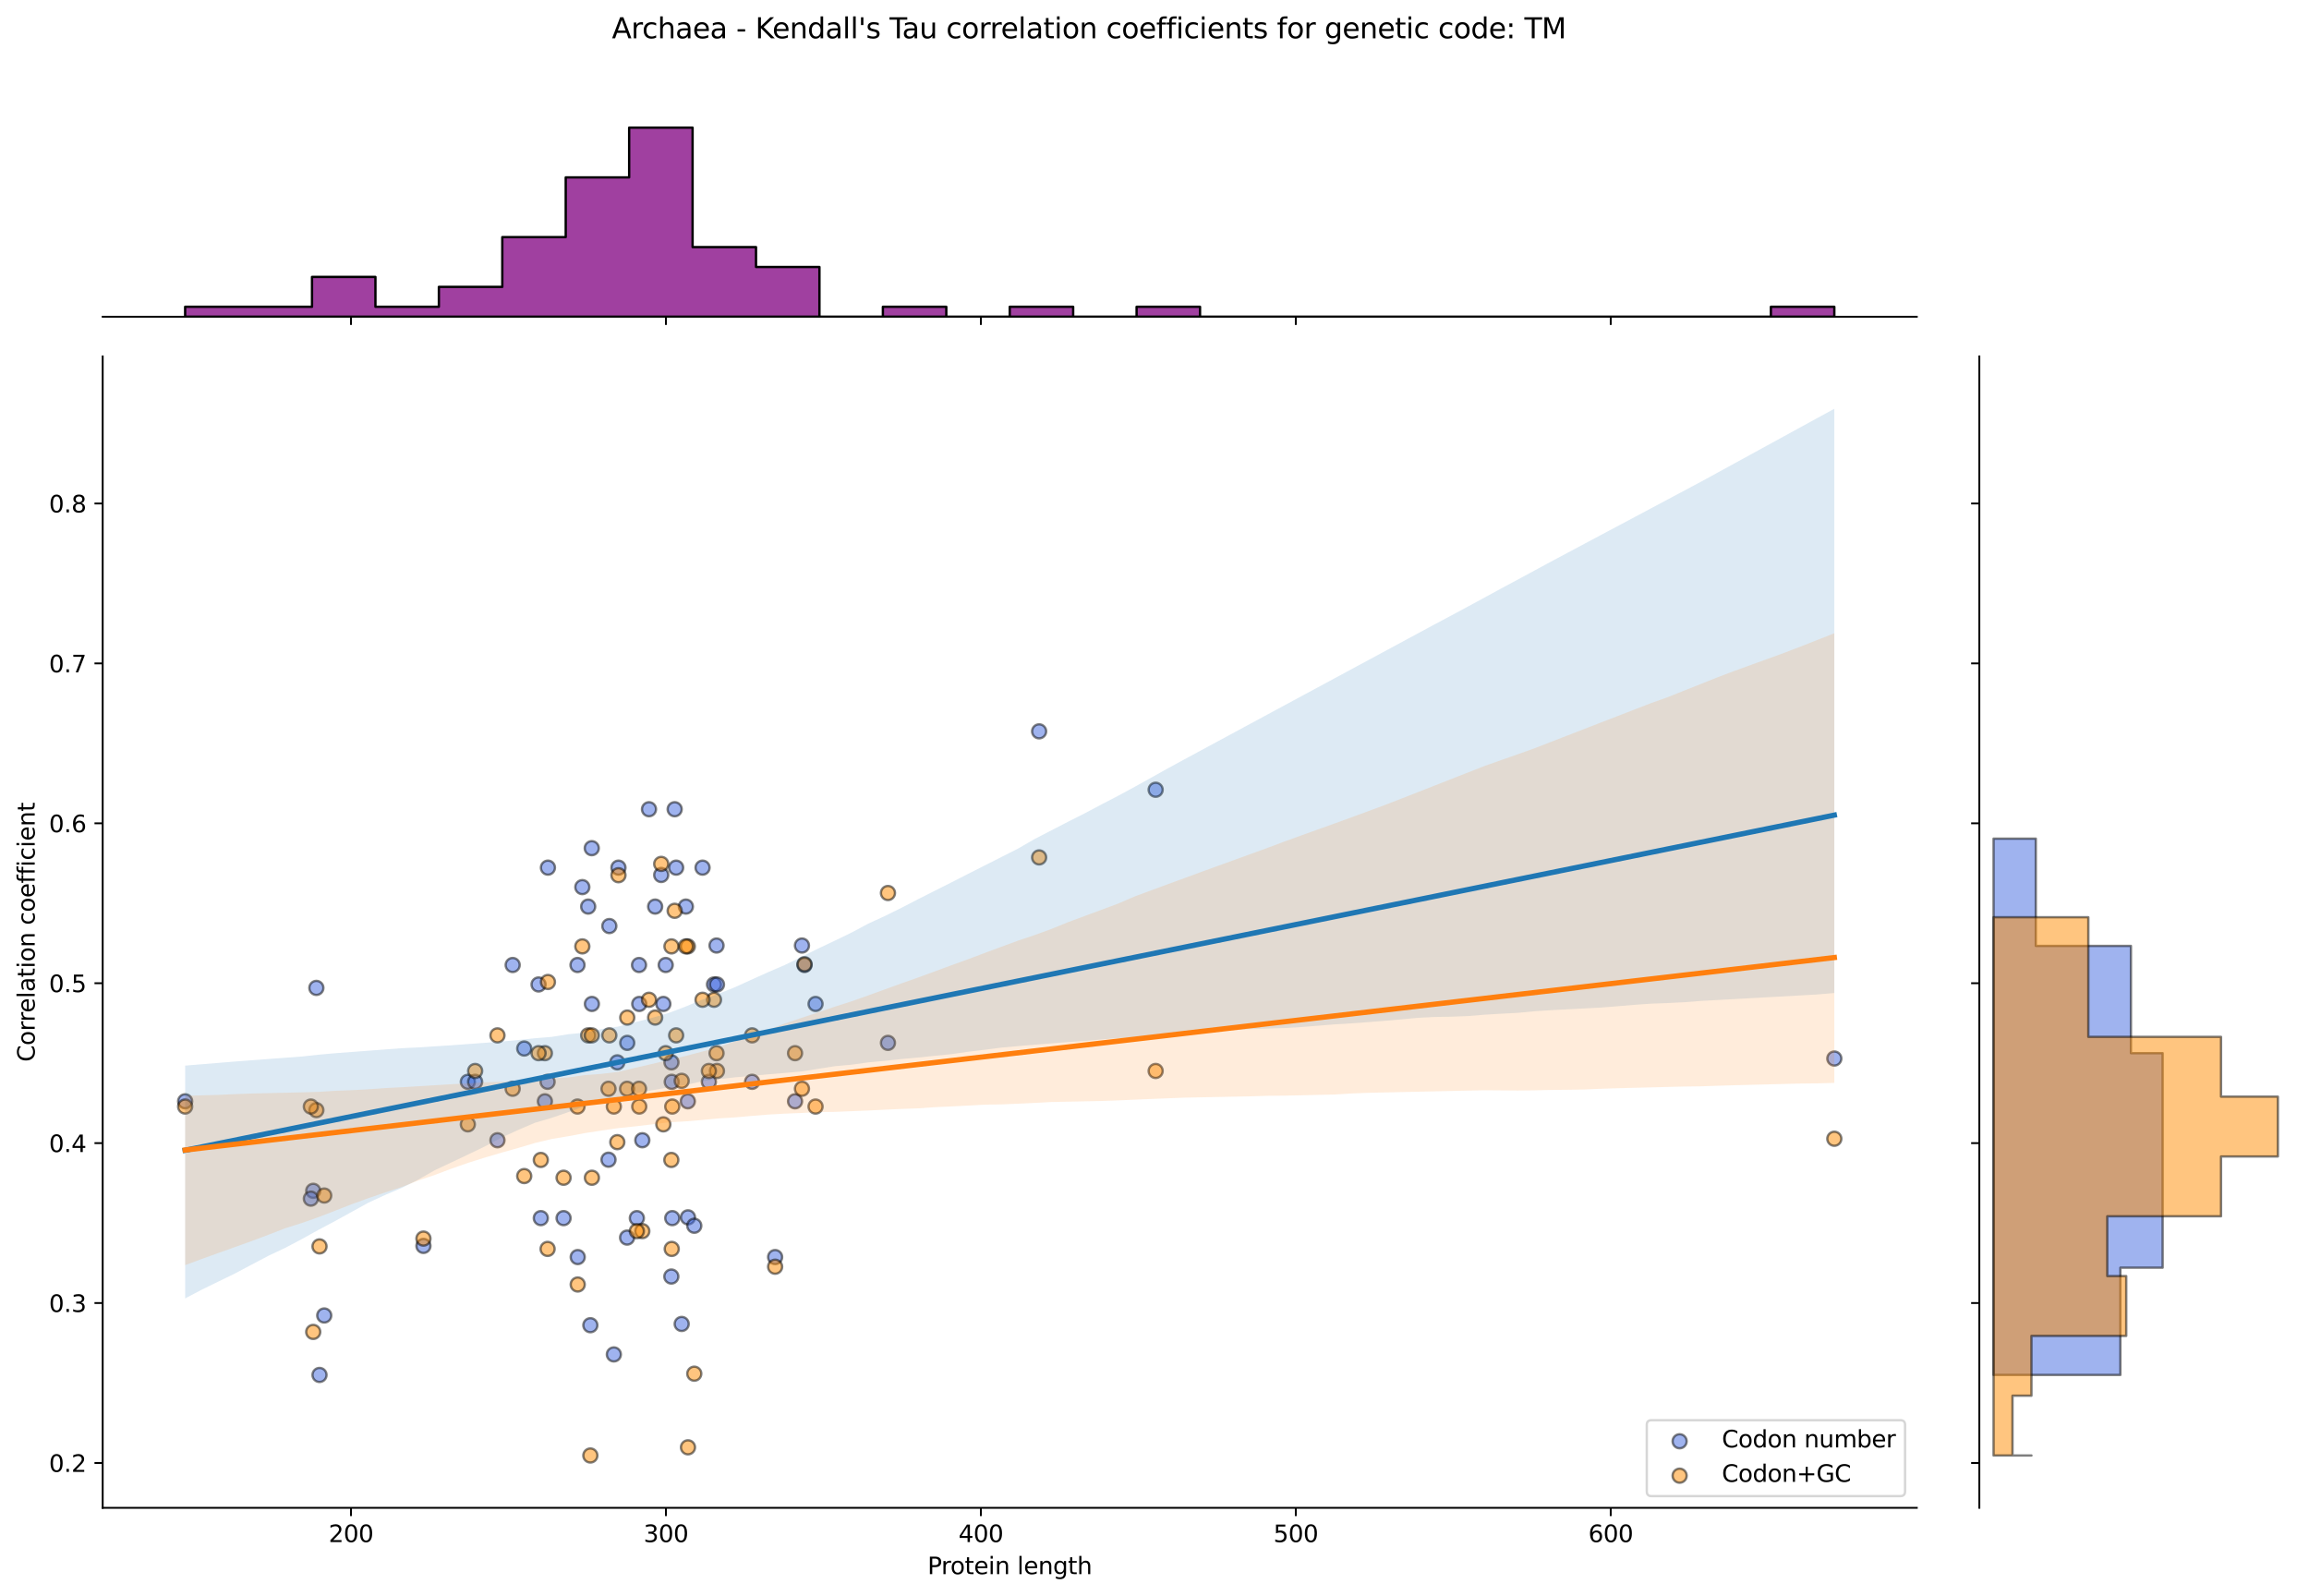 <?xml version="1.0" encoding="utf-8" standalone="no"?>
<!DOCTYPE svg PUBLIC "-//W3C//DTD SVG 1.1//EN"
  "http://www.w3.org/Graphics/SVG/1.1/DTD/svg11.dtd">
<svg xmlns:xlink="http://www.w3.org/1999/xlink" width="984.456pt" height="680.423pt" viewBox="0 0 984.456 680.423" xmlns="http://www.w3.org/2000/svg" version="1.1">
 <defs>
  <style type="text/css">*{stroke-linejoin: round; stroke-linecap: butt}</style>
 </defs>
 <g id="figure_1">
  <g id="patch_1">
   <path d="M 0 680.423 
L 984.456 680.423 
L 984.456 0 
L 0 0 
z
" style="fill: #ffffff"/>
  </g>
  <g id="axes_1">
   <g id="patch_2">
    <path d="M 43.781 642.867 
L 817.232 642.867 
L 817.232 151.966 
L 43.781 151.966 
z
" style="fill: #ffffff"/>
   </g>
   <g id="PathCollection_1">
    <defs>
     <path id="m6ff4c5956b" d="M 0 3 
C 0.796 3 1.559 2.684 2.121 2.121 
C 2.684 1.559 3 0.796 3 0 
C 3 -0.796 2.684 -1.559 2.121 -2.121 
C 1.559 -2.684 0.796 -3 0 -3 
C -0.796 -3 -1.559 -2.684 -2.121 -2.121 
C -2.684 -1.559 -3 -0.796 -3 0 
C -3 0.796 -2.684 1.559 -2.121 2.121 
C -1.559 2.684 -0.796 3 0 3 
z
" style="stroke: #000000; stroke-opacity: 0.5"/>
    </defs>
    <g clip-path="url(#pe3ed1767e0)">
     <use xlink:href="#m6ff4c5956b" x="230.582" y="519.347" style="fill: #4169e1; fill-opacity: 0.5; stroke: #000000; stroke-opacity: 0.5"/>
     <use xlink:href="#m6ff4c5956b" x="250.772" y="386.523" style="fill: #4169e1; fill-opacity: 0.5; stroke: #000000; stroke-opacity: 0.5"/>
     <use xlink:href="#m6ff4c5956b" x="259.792" y="394.825" style="fill: #4169e1; fill-opacity: 0.5; stroke: #000000; stroke-opacity: 0.5"/>
     <use xlink:href="#m6ff4c5956b" x="259.44" y="494.442" style="fill: #4169e1; fill-opacity: 0.5; stroke: #000000; stroke-opacity: 0.5"/>
     <use xlink:href="#m6ff4c5956b" x="283.831" y="411.428" style="fill: #4169e1; fill-opacity: 0.5; stroke: #000000; stroke-opacity: 0.5"/>
     <use xlink:href="#m6ff4c5956b" x="212.091" y="486.141" style="fill: #4169e1; fill-opacity: 0.5; stroke: #000000; stroke-opacity: 0.5"/>
     <use xlink:href="#m6ff4c5956b" x="293.262" y="469.538" style="fill: #4169e1; fill-opacity: 0.5; stroke: #000000; stroke-opacity: 0.5"/>
     <use xlink:href="#m6ff4c5956b" x="267.432" y="444.633" style="fill: #4169e1; fill-opacity: 0.5; stroke: #000000; stroke-opacity: 0.5"/>
     <use xlink:href="#m6ff4c5956b" x="492.719" y="336.714" style="fill: #4169e1; fill-opacity: 0.5; stroke: #000000; stroke-opacity: 0.5"/>
     <use xlink:href="#m6ff4c5956b" x="136.227" y="586.209" style="fill: #4169e1; fill-opacity: 0.5; stroke: #000000; stroke-opacity: 0.5"/>
     <use xlink:href="#m6ff4c5956b" x="180.537" y="531.196" style="fill: #4169e1; fill-opacity: 0.5; stroke: #000000; stroke-opacity: 0.5"/>
     <use xlink:href="#m6ff4c5956b" x="305.497" y="403.126" style="fill: #4169e1; fill-opacity: 0.5; stroke: #000000; stroke-opacity: 0.5"/>
     <use xlink:href="#m6ff4c5956b" x="223.504" y="447.039" style="fill: #4169e1; fill-opacity: 0.5; stroke: #000000; stroke-opacity: 0.5"/>
     <use xlink:href="#m6ff4c5956b" x="246.318" y="535.95" style="fill: #4169e1; fill-opacity: 0.5; stroke: #000000; stroke-opacity: 0.5"/>
     <use xlink:href="#m6ff4c5956b" x="286.228" y="544.251" style="fill: #4169e1; fill-opacity: 0.5; stroke: #000000; stroke-opacity: 0.5"/>
     <use xlink:href="#m6ff4c5956b" x="248.277" y="378.222" style="fill: #4169e1; fill-opacity: 0.5; stroke: #000000; stroke-opacity: 0.5"/>
     <use xlink:href="#m6ff4c5956b" x="232.315" y="469.538" style="fill: #4169e1; fill-opacity: 0.5; stroke: #000000; stroke-opacity: 0.5"/>
     <use xlink:href="#m6ff4c5956b" x="347.715" y="428.03" style="fill: #4169e1; fill-opacity: 0.5; stroke: #000000; stroke-opacity: 0.5"/>
     <use xlink:href="#m6ff4c5956b" x="229.621" y="419.729" style="fill: #4169e1; fill-opacity: 0.5; stroke: #000000; stroke-opacity: 0.5"/>
     <use xlink:href="#m6ff4c5956b" x="261.722" y="577.457" style="fill: #4169e1; fill-opacity: 0.5; stroke: #000000; stroke-opacity: 0.5"/>
     <use xlink:href="#m6ff4c5956b" x="292.43" y="386.523" style="fill: #4169e1; fill-opacity: 0.5; stroke: #000000; stroke-opacity: 0.5"/>
     <use xlink:href="#m6ff4c5956b" x="263.685" y="369.92" style="fill: #4169e1; fill-opacity: 0.5; stroke: #000000; stroke-opacity: 0.5"/>
     <use xlink:href="#m6ff4c5956b" x="252.362" y="428.03" style="fill: #4169e1; fill-opacity: 0.5; stroke: #000000; stroke-opacity: 0.5"/>
     <use xlink:href="#m6ff4c5956b" x="267.366" y="527.648" style="fill: #4169e1; fill-opacity: 0.5; stroke: #000000; stroke-opacity: 0.5"/>
     <use xlink:href="#m6ff4c5956b" x="443.039" y="311.81" style="fill: #4169e1; fill-opacity: 0.5; stroke: #000000; stroke-opacity: 0.5"/>
     <use xlink:href="#m6ff4c5956b" x="272.546" y="428.03" style="fill: #4169e1; fill-opacity: 0.5; stroke: #000000; stroke-opacity: 0.5"/>
     <use xlink:href="#m6ff4c5956b" x="282.823" y="428.03" style="fill: #4169e1; fill-opacity: 0.5; stroke: #000000; stroke-opacity: 0.5"/>
     <use xlink:href="#m6ff4c5956b" x="134.885" y="421.194" style="fill: #4169e1; fill-opacity: 0.5; stroke: #000000; stroke-opacity: 0.5"/>
     <use xlink:href="#m6ff4c5956b" x="338.978" y="469.538" style="fill: #4169e1; fill-opacity: 0.5; stroke: #000000; stroke-opacity: 0.5"/>
     <use xlink:href="#m6ff4c5956b" x="252.301" y="361.619" style="fill: #4169e1; fill-opacity: 0.5; stroke: #000000; stroke-opacity: 0.5"/>
     <use xlink:href="#m6ff4c5956b" x="782.075" y="451.305" style="fill: #4169e1; fill-opacity: 0.5; stroke: #000000; stroke-opacity: 0.5"/>
     <use xlink:href="#m6ff4c5956b" x="78.938" y="469.538" style="fill: #4169e1; fill-opacity: 0.5; stroke: #000000; stroke-opacity: 0.5"/>
     <use xlink:href="#m6ff4c5956b" x="272.454" y="411.428" style="fill: #4169e1; fill-opacity: 0.5; stroke: #000000; stroke-opacity: 0.5"/>
     <use xlink:href="#m6ff4c5956b" x="286.623" y="519.347" style="fill: #4169e1; fill-opacity: 0.5; stroke: #000000; stroke-opacity: 0.5"/>
     <use xlink:href="#m6ff4c5956b" x="263.188" y="452.935" style="fill: #4169e1; fill-opacity: 0.5; stroke: #000000; stroke-opacity: 0.5"/>
     <use xlink:href="#m6ff4c5956b" x="304.423" y="419.729" style="fill: #4169e1; fill-opacity: 0.5; stroke: #000000; stroke-opacity: 0.5"/>
     <use xlink:href="#m6ff4c5956b" x="240.288" y="519.347" style="fill: #4169e1; fill-opacity: 0.5; stroke: #000000; stroke-opacity: 0.5"/>
     <use xlink:href="#m6ff4c5956b" x="305.686" y="419.729" style="fill: #4169e1; fill-opacity: 0.5; stroke: #000000; stroke-opacity: 0.5"/>
     <use xlink:href="#m6ff4c5956b" x="288.281" y="369.92" style="fill: #4169e1; fill-opacity: 0.5; stroke: #000000; stroke-opacity: 0.5"/>
     <use xlink:href="#m6ff4c5956b" x="133.542" y="507.702" style="fill: #4169e1; fill-opacity: 0.5; stroke: #000000; stroke-opacity: 0.5"/>
     <use xlink:href="#m6ff4c5956b" x="199.469" y="461.236" style="fill: #4169e1; fill-opacity: 0.5; stroke: #000000; stroke-opacity: 0.5"/>
     <use xlink:href="#m6ff4c5956b" x="202.582" y="461.236" style="fill: #4169e1; fill-opacity: 0.5; stroke: #000000; stroke-opacity: 0.5"/>
     <use xlink:href="#m6ff4c5956b" x="276.706" y="345.016" style="fill: #4169e1; fill-opacity: 0.5; stroke: #000000; stroke-opacity: 0.5"/>
     <use xlink:href="#m6ff4c5956b" x="273.854" y="486.141" style="fill: #4169e1; fill-opacity: 0.5; stroke: #000000; stroke-opacity: 0.5"/>
     <use xlink:href="#m6ff4c5956b" x="378.588" y="444.633" style="fill: #4169e1; fill-opacity: 0.5; stroke: #000000; stroke-opacity: 0.5"/>
     <use xlink:href="#m6ff4c5956b" x="286.399" y="461.236" style="fill: #4169e1; fill-opacity: 0.5; stroke: #000000; stroke-opacity: 0.5"/>
     <use xlink:href="#m6ff4c5956b" x="281.912" y="373.051" style="fill: #4169e1; fill-opacity: 0.5; stroke: #000000; stroke-opacity: 0.5"/>
     <use xlink:href="#m6ff4c5956b" x="320.668" y="461.236" style="fill: #4169e1; fill-opacity: 0.5; stroke: #000000; stroke-opacity: 0.5"/>
     <use xlink:href="#m6ff4c5956b" x="246.223" y="411.428" style="fill: #4169e1; fill-opacity: 0.5; stroke: #000000; stroke-opacity: 0.5"/>
     <use xlink:href="#m6ff4c5956b" x="233.612" y="369.92" style="fill: #4169e1; fill-opacity: 0.5; stroke: #000000; stroke-opacity: 0.5"/>
     <use xlink:href="#m6ff4c5956b" x="341.918" y="403.126" style="fill: #4169e1; fill-opacity: 0.5; stroke: #000000; stroke-opacity: 0.5"/>
     <use xlink:href="#m6ff4c5956b" x="286.278" y="452.935" style="fill: #4169e1; fill-opacity: 0.5; stroke: #000000; stroke-opacity: 0.5"/>
     <use xlink:href="#m6ff4c5956b" x="330.474" y="535.95" style="fill: #4169e1; fill-opacity: 0.5; stroke: #000000; stroke-opacity: 0.5"/>
     <use xlink:href="#m6ff4c5956b" x="138.242" y="560.854" style="fill: #4169e1; fill-opacity: 0.5; stroke: #000000; stroke-opacity: 0.5"/>
     <use xlink:href="#m6ff4c5956b" x="132.535" y="511.045" style="fill: #4169e1; fill-opacity: 0.5; stroke: #000000; stroke-opacity: 0.5"/>
     <use xlink:href="#m6ff4c5956b" x="343.006" y="411.428" style="fill: #4169e1; fill-opacity: 0.5; stroke: #000000; stroke-opacity: 0.5"/>
     <use xlink:href="#m6ff4c5956b" x="271.528" y="519.347" style="fill: #4169e1; fill-opacity: 0.5; stroke: #000000; stroke-opacity: 0.5"/>
     <use xlink:href="#m6ff4c5956b" x="293.326" y="519.015" style="fill: #4169e1; fill-opacity: 0.5; stroke: #000000; stroke-opacity: 0.5"/>
     <use xlink:href="#m6ff4c5956b" x="302.232" y="461.236" style="fill: #4169e1; fill-opacity: 0.5; stroke: #000000; stroke-opacity: 0.5"/>
     <use xlink:href="#m6ff4c5956b" x="299.536" y="369.92" style="fill: #4169e1; fill-opacity: 0.5; stroke: #000000; stroke-opacity: 0.5"/>
     <use xlink:href="#m6ff4c5956b" x="233.474" y="461.236" style="fill: #4169e1; fill-opacity: 0.5; stroke: #000000; stroke-opacity: 0.5"/>
     <use xlink:href="#m6ff4c5956b" x="296.011" y="522.595" style="fill: #4169e1; fill-opacity: 0.5; stroke: #000000; stroke-opacity: 0.5"/>
     <use xlink:href="#m6ff4c5956b" x="218.581" y="411.428" style="fill: #4169e1; fill-opacity: 0.5; stroke: #000000; stroke-opacity: 0.5"/>
     <use xlink:href="#m6ff4c5956b" x="279.323" y="386.523" style="fill: #4169e1; fill-opacity: 0.5; stroke: #000000; stroke-opacity: 0.5"/>
     <use xlink:href="#m6ff4c5956b" x="287.651" y="345.016" style="fill: #4169e1; fill-opacity: 0.5; stroke: #000000; stroke-opacity: 0.5"/>
     <use xlink:href="#m6ff4c5956b" x="251.701" y="565.005" style="fill: #4169e1; fill-opacity: 0.5; stroke: #000000; stroke-opacity: 0.5"/>
     <use xlink:href="#m6ff4c5956b" x="290.64" y="564.466" style="fill: #4169e1; fill-opacity: 0.5; stroke: #000000; stroke-opacity: 0.5"/>
    </g>
   </g>
   <g id="PathCollection_2">
    <defs>
     <path id="me64cc329da" d="M 0 3 
C 0.796 3 1.559 2.684 2.121 2.121 
C 2.684 1.559 3 0.796 3 0 
C 3 -0.796 2.684 -1.559 2.121 -2.121 
C 1.559 -2.684 0.796 -3 0 -3 
C -0.796 -3 -1.559 -2.684 -2.121 -2.121 
C -2.684 -1.559 -3 -0.796 -3 0 
C -3 0.796 -2.684 1.559 -2.121 2.121 
C -1.559 2.684 -0.796 3 0 3 
z
" style="stroke: #000000; stroke-opacity: 0.5"/>
    </defs>
    <g clip-path="url(#pe3ed1767e0)">
     <use xlink:href="#me64cc329da" x="230.582" y="494.542" style="fill: #ff8c00; fill-opacity: 0.5; stroke: #000000; stroke-opacity: 0.5"/>
     <use xlink:href="#me64cc329da" x="250.772" y="441.432" style="fill: #ff8c00; fill-opacity: 0.5; stroke: #000000; stroke-opacity: 0.5"/>
     <use xlink:href="#me64cc329da" x="259.792" y="441.432" style="fill: #ff8c00; fill-opacity: 0.5; stroke: #000000; stroke-opacity: 0.5"/>
     <use xlink:href="#me64cc329da" x="259.44" y="464.193" style="fill: #ff8c00; fill-opacity: 0.5; stroke: #000000; stroke-opacity: 0.5"/>
     <use xlink:href="#me64cc329da" x="283.831" y="449.019" style="fill: #ff8c00; fill-opacity: 0.5; stroke: #000000; stroke-opacity: 0.5"/>
     <use xlink:href="#me64cc329da" x="212.091" y="441.432" style="fill: #ff8c00; fill-opacity: 0.5; stroke: #000000; stroke-opacity: 0.5"/>
     <use xlink:href="#me64cc329da" x="293.262" y="403.496" style="fill: #ff8c00; fill-opacity: 0.5; stroke: #000000; stroke-opacity: 0.5"/>
     <use xlink:href="#me64cc329da" x="267.432" y="433.845" style="fill: #ff8c00; fill-opacity: 0.5; stroke: #000000; stroke-opacity: 0.5"/>
     <use xlink:href="#me64cc329da" x="492.719" y="456.606" style="fill: #ff8c00; fill-opacity: 0.5; stroke: #000000; stroke-opacity: 0.5"/>
     <use xlink:href="#me64cc329da" x="136.227" y="531.404" style="fill: #ff8c00; fill-opacity: 0.5; stroke: #000000; stroke-opacity: 0.5"/>
     <use xlink:href="#me64cc329da" x="180.537" y="528.072" style="fill: #ff8c00; fill-opacity: 0.5; stroke: #000000; stroke-opacity: 0.5"/>
     <use xlink:href="#me64cc329da" x="305.497" y="449.019" style="fill: #ff8c00; fill-opacity: 0.5; stroke: #000000; stroke-opacity: 0.5"/>
     <use xlink:href="#me64cc329da" x="223.504" y="501.414" style="fill: #ff8c00; fill-opacity: 0.5; stroke: #000000; stroke-opacity: 0.5"/>
     <use xlink:href="#me64cc329da" x="246.318" y="547.651" style="fill: #ff8c00; fill-opacity: 0.5; stroke: #000000; stroke-opacity: 0.5"/>
     <use xlink:href="#me64cc329da" x="286.228" y="494.542" style="fill: #ff8c00; fill-opacity: 0.5; stroke: #000000; stroke-opacity: 0.5"/>
     <use xlink:href="#me64cc329da" x="248.277" y="403.496" style="fill: #ff8c00; fill-opacity: 0.5; stroke: #000000; stroke-opacity: 0.5"/>
     <use xlink:href="#me64cc329da" x="232.315" y="449.019" style="fill: #ff8c00; fill-opacity: 0.5; stroke: #000000; stroke-opacity: 0.5"/>
     <use xlink:href="#me64cc329da" x="347.715" y="471.78" style="fill: #ff8c00; fill-opacity: 0.5; stroke: #000000; stroke-opacity: 0.5"/>
     <use xlink:href="#me64cc329da" x="229.621" y="449.019" style="fill: #ff8c00; fill-opacity: 0.5; stroke: #000000; stroke-opacity: 0.5"/>
     <use xlink:href="#me64cc329da" x="261.722" y="471.78" style="fill: #ff8c00; fill-opacity: 0.5; stroke: #000000; stroke-opacity: 0.5"/>
     <use xlink:href="#me64cc329da" x="292.43" y="403.496" style="fill: #ff8c00; fill-opacity: 0.5; stroke: #000000; stroke-opacity: 0.5"/>
     <use xlink:href="#me64cc329da" x="263.685" y="373.148" style="fill: #ff8c00; fill-opacity: 0.5; stroke: #000000; stroke-opacity: 0.5"/>
     <use xlink:href="#me64cc329da" x="252.362" y="502.129" style="fill: #ff8c00; fill-opacity: 0.5; stroke: #000000; stroke-opacity: 0.5"/>
     <use xlink:href="#me64cc329da" x="267.366" y="464.193" style="fill: #ff8c00; fill-opacity: 0.5; stroke: #000000; stroke-opacity: 0.5"/>
     <use xlink:href="#me64cc329da" x="443.039" y="365.561" style="fill: #ff8c00; fill-opacity: 0.5; stroke: #000000; stroke-opacity: 0.5"/>
     <use xlink:href="#me64cc329da" x="272.546" y="471.78" style="fill: #ff8c00; fill-opacity: 0.5; stroke: #000000; stroke-opacity: 0.5"/>
     <use xlink:href="#me64cc329da" x="282.823" y="479.367" style="fill: #ff8c00; fill-opacity: 0.5; stroke: #000000; stroke-opacity: 0.5"/>
     <use xlink:href="#me64cc329da" x="134.885" y="473.301" style="fill: #ff8c00; fill-opacity: 0.5; stroke: #000000; stroke-opacity: 0.5"/>
     <use xlink:href="#me64cc329da" x="338.978" y="449.019" style="fill: #ff8c00; fill-opacity: 0.5; stroke: #000000; stroke-opacity: 0.5"/>
     <use xlink:href="#me64cc329da" x="252.301" y="441.432" style="fill: #ff8c00; fill-opacity: 0.5; stroke: #000000; stroke-opacity: 0.5"/>
     <use xlink:href="#me64cc329da" x="782.075" y="485.505" style="fill: #ff8c00; fill-opacity: 0.5; stroke: #000000; stroke-opacity: 0.5"/>
     <use xlink:href="#me64cc329da" x="78.938" y="471.78" style="fill: #ff8c00; fill-opacity: 0.5; stroke: #000000; stroke-opacity: 0.5"/>
     <use xlink:href="#me64cc329da" x="272.454" y="464.193" style="fill: #ff8c00; fill-opacity: 0.5; stroke: #000000; stroke-opacity: 0.5"/>
     <use xlink:href="#me64cc329da" x="286.623" y="471.78" style="fill: #ff8c00; fill-opacity: 0.5; stroke: #000000; stroke-opacity: 0.5"/>
     <use xlink:href="#me64cc329da" x="263.188" y="486.954" style="fill: #ff8c00; fill-opacity: 0.5; stroke: #000000; stroke-opacity: 0.5"/>
     <use xlink:href="#me64cc329da" x="304.423" y="426.258" style="fill: #ff8c00; fill-opacity: 0.5; stroke: #000000; stroke-opacity: 0.5"/>
     <use xlink:href="#me64cc329da" x="240.288" y="502.129" style="fill: #ff8c00; fill-opacity: 0.5; stroke: #000000; stroke-opacity: 0.5"/>
     <use xlink:href="#me64cc329da" x="305.686" y="456.606" style="fill: #ff8c00; fill-opacity: 0.5; stroke: #000000; stroke-opacity: 0.5"/>
     <use xlink:href="#me64cc329da" x="288.281" y="441.432" style="fill: #ff8c00; fill-opacity: 0.5; stroke: #000000; stroke-opacity: 0.5"/>
     <use xlink:href="#me64cc329da" x="133.542" y="567.866" style="fill: #ff8c00; fill-opacity: 0.5; stroke: #000000; stroke-opacity: 0.5"/>
     <use xlink:href="#me64cc329da" x="199.469" y="479.367" style="fill: #ff8c00; fill-opacity: 0.5; stroke: #000000; stroke-opacity: 0.5"/>
     <use xlink:href="#me64cc329da" x="202.582" y="456.606" style="fill: #ff8c00; fill-opacity: 0.5; stroke: #000000; stroke-opacity: 0.5"/>
     <use xlink:href="#me64cc329da" x="276.706" y="426.258" style="fill: #ff8c00; fill-opacity: 0.5; stroke: #000000; stroke-opacity: 0.5"/>
     <use xlink:href="#me64cc329da" x="273.854" y="524.89" style="fill: #ff8c00; fill-opacity: 0.5; stroke: #000000; stroke-opacity: 0.5"/>
     <use xlink:href="#me64cc329da" x="378.588" y="380.735" style="fill: #ff8c00; fill-opacity: 0.5; stroke: #000000; stroke-opacity: 0.5"/>
     <use xlink:href="#me64cc329da" x="286.399" y="532.477" style="fill: #ff8c00; fill-opacity: 0.5; stroke: #000000; stroke-opacity: 0.5"/>
     <use xlink:href="#me64cc329da" x="281.912" y="368.322" style="fill: #ff8c00; fill-opacity: 0.5; stroke: #000000; stroke-opacity: 0.5"/>
     <use xlink:href="#me64cc329da" x="320.668" y="441.432" style="fill: #ff8c00; fill-opacity: 0.5; stroke: #000000; stroke-opacity: 0.5"/>
     <use xlink:href="#me64cc329da" x="246.223" y="471.78" style="fill: #ff8c00; fill-opacity: 0.5; stroke: #000000; stroke-opacity: 0.5"/>
     <use xlink:href="#me64cc329da" x="233.612" y="418.671" style="fill: #ff8c00; fill-opacity: 0.5; stroke: #000000; stroke-opacity: 0.5"/>
     <use xlink:href="#me64cc329da" x="341.918" y="464.193" style="fill: #ff8c00; fill-opacity: 0.5; stroke: #000000; stroke-opacity: 0.5"/>
     <use xlink:href="#me64cc329da" x="286.278" y="403.496" style="fill: #ff8c00; fill-opacity: 0.5; stroke: #000000; stroke-opacity: 0.5"/>
     <use xlink:href="#me64cc329da" x="330.474" y="540.064" style="fill: #ff8c00; fill-opacity: 0.5; stroke: #000000; stroke-opacity: 0.5"/>
     <use xlink:href="#me64cc329da" x="138.242" y="509.716" style="fill: #ff8c00; fill-opacity: 0.5; stroke: #000000; stroke-opacity: 0.5"/>
     <use xlink:href="#me64cc329da" x="132.535" y="471.78" style="fill: #ff8c00; fill-opacity: 0.5; stroke: #000000; stroke-opacity: 0.5"/>
     <use xlink:href="#me64cc329da" x="343.006" y="411.084" style="fill: #ff8c00; fill-opacity: 0.5; stroke: #000000; stroke-opacity: 0.5"/>
     <use xlink:href="#me64cc329da" x="271.528" y="524.89" style="fill: #ff8c00; fill-opacity: 0.5; stroke: #000000; stroke-opacity: 0.5"/>
     <use xlink:href="#me64cc329da" x="293.326" y="617.069" style="fill: #ff8c00; fill-opacity: 0.5; stroke: #000000; stroke-opacity: 0.5"/>
     <use xlink:href="#me64cc329da" x="302.232" y="456.606" style="fill: #ff8c00; fill-opacity: 0.5; stroke: #000000; stroke-opacity: 0.5"/>
     <use xlink:href="#me64cc329da" x="299.536" y="426.258" style="fill: #ff8c00; fill-opacity: 0.5; stroke: #000000; stroke-opacity: 0.5"/>
     <use xlink:href="#me64cc329da" x="233.474" y="532.477" style="fill: #ff8c00; fill-opacity: 0.5; stroke: #000000; stroke-opacity: 0.5"/>
     <use xlink:href="#me64cc329da" x="296.011" y="585.669" style="fill: #ff8c00; fill-opacity: 0.5; stroke: #000000; stroke-opacity: 0.5"/>
     <use xlink:href="#me64cc329da" x="218.581" y="464.193" style="fill: #ff8c00; fill-opacity: 0.5; stroke: #000000; stroke-opacity: 0.5"/>
     <use xlink:href="#me64cc329da" x="279.323" y="433.845" style="fill: #ff8c00; fill-opacity: 0.5; stroke: #000000; stroke-opacity: 0.5"/>
     <use xlink:href="#me64cc329da" x="287.651" y="388.322" style="fill: #ff8c00; fill-opacity: 0.5; stroke: #000000; stroke-opacity: 0.5"/>
     <use xlink:href="#me64cc329da" x="251.701" y="620.553" style="fill: #ff8c00; fill-opacity: 0.5; stroke: #000000; stroke-opacity: 0.5"/>
     <use xlink:href="#me64cc329da" x="290.64" y="460.813" style="fill: #ff8c00; fill-opacity: 0.5; stroke: #000000; stroke-opacity: 0.5"/>
    </g>
   </g>
   <g id="PolyCollection_1">
    <path d="M 78.938 454.32 
L 78.938 553.59 
L 86.04 549.841 
L 93.143 546.38 
L 100.245 542.92 
L 107.348 539.145 
L 114.45 535.403 
L 121.552 532.049 
L 128.655 528.305 
L 135.757 524.362 
L 142.86 520.593 
L 149.962 516.686 
L 157.064 512.764 
L 164.167 509.496 
L 171.269 506.458 
L 178.372 502.907 
L 185.474 498.874 
L 192.576 495.541 
L 199.679 492.179 
L 206.781 488.751 
L 213.884 484.983 
L 220.986 481.727 
L 228.088 478.688 
L 235.191 476.607 
L 242.293 474.155 
L 249.396 471.626 
L 256.498 469.736 
L 263.6 467.826 
L 270.703 466.132 
L 277.805 464.876 
L 284.908 463.618 
L 292.01 462.69 
L 299.112 461.042 
L 306.215 460.123 
L 313.317 459.33 
L 320.419 458.684 
L 327.522 458.04 
L 334.624 457.448 
L 341.727 456.82 
L 348.829 455.696 
L 355.931 454.572 
L 363.034 453.933 
L 370.136 452.944 
L 377.239 452.291 
L 384.341 451.525 
L 391.443 450.892 
L 398.546 450.141 
L 405.648 449.439 
L 412.751 448.417 
L 419.853 447.568 
L 426.955 446.647 
L 434.058 446.011 
L 441.16 445.42 
L 448.263 444.861 
L 455.365 444.295 
L 462.467 443.845 
L 469.57 443.182 
L 476.672 442.607 
L 483.775 442.444 
L 490.877 441.659 
L 497.979 440.92 
L 505.082 440.364 
L 512.184 439.807 
L 519.287 439.25 
L 526.389 438.95 
L 533.491 438.738 
L 540.594 438.522 
L 547.696 438.307 
L 554.799 437.881 
L 561.901 437.313 
L 569.003 436.735 
L 576.106 436.314 
L 583.208 435.793 
L 590.31 435.238 
L 597.413 434.621 
L 604.515 433.958 
L 611.618 433.589 
L 618.72 433.476 
L 625.822 433.2 
L 632.925 432.619 
L 640.027 432.195 
L 647.13 431.829 
L 654.232 431.146 
L 661.334 430.696 
L 668.437 430.325 
L 675.539 429.951 
L 682.642 429.577 
L 689.744 429.009 
L 696.846 428.408 
L 703.949 427.914 
L 711.051 427.652 
L 718.154 427.287 
L 725.256 426.738 
L 732.358 426.35 
L 739.461 425.961 
L 746.563 425.571 
L 753.666 425.178 
L 760.768 424.781 
L 767.87 424.384 
L 774.973 423.98 
L 782.075 423.37 
L 782.075 174.279 
L 782.075 174.279 
L 774.973 178.15 
L 767.87 182.038 
L 760.768 185.926 
L 753.666 189.814 
L 746.563 193.702 
L 739.461 197.591 
L 732.358 201.479 
L 725.256 205.367 
L 718.154 209.149 
L 711.051 212.932 
L 703.949 216.715 
L 696.846 220.498 
L 689.744 224.279 
L 682.642 228.057 
L 675.539 231.838 
L 668.437 235.619 
L 661.334 239.412 
L 654.232 243.254 
L 647.13 247.096 
L 640.027 250.902 
L 632.925 254.781 
L 625.822 258.623 
L 618.72 262.444 
L 611.618 266.22 
L 604.515 270.049 
L 597.413 273.879 
L 590.31 277.709 
L 583.208 281.539 
L 576.106 285.369 
L 569.003 289.198 
L 561.901 293.028 
L 554.799 296.858 
L 547.696 300.688 
L 540.594 304.52 
L 533.491 308.355 
L 526.389 312.189 
L 519.287 316.024 
L 512.184 319.859 
L 505.082 323.693 
L 497.979 327.555 
L 490.877 331.52 
L 483.775 335.47 
L 476.672 339.312 
L 469.57 343.002 
L 462.467 346.765 
L 455.365 350.354 
L 448.263 354.023 
L 441.16 357.696 
L 434.058 361.79 
L 426.955 365.387 
L 419.853 368.984 
L 412.751 372.581 
L 405.648 376.207 
L 398.546 379.775 
L 391.443 383.366 
L 384.341 387.051 
L 377.239 390.551 
L 370.136 393.826 
L 363.034 397.612 
L 355.931 401.06 
L 348.829 404.409 
L 341.727 407.971 
L 334.624 411.417 
L 327.522 414.477 
L 320.419 417.673 
L 313.317 420.913 
L 306.215 423.765 
L 299.112 426.33 
L 292.01 429.274 
L 284.908 431.956 
L 277.805 434.015 
L 270.703 435.852 
L 263.6 437.672 
L 256.498 438.752 
L 249.396 440.264 
L 242.293 440.942 
L 235.191 442.082 
L 228.088 442.659 
L 220.986 443.411 
L 213.884 444.055 
L 206.781 444.606 
L 199.679 445.12 
L 192.576 445.651 
L 185.474 446.1 
L 178.372 446.562 
L 171.269 446.903 
L 164.167 447.437 
L 157.064 447.974 
L 149.962 448.511 
L 142.86 449.046 
L 135.757 449.678 
L 128.655 450.445 
L 121.552 450.975 
L 114.45 451.509 
L 107.348 452.043 
L 100.245 452.578 
L 93.143 453.159 
L 86.04 453.739 
L 78.938 454.32 
z
" clip-path="url(#pe3ed1767e0)" style="fill: #1f77b4; fill-opacity: 0.15"/>
   </g>
   <g id="PolyCollection_2">
    <path d="M 78.938 467.199 
L 78.938 539.399 
L 86.04 536.748 
L 93.143 534.204 
L 100.245 531.658 
L 107.348 529.109 
L 114.45 526.431 
L 121.552 523.686 
L 128.655 521.434 
L 135.757 518.939 
L 142.86 516.195 
L 149.962 513.421 
L 157.064 510.836 
L 164.167 508.41 
L 171.269 506.092 
L 178.372 503.285 
L 185.474 500.9 
L 192.576 498.217 
L 199.679 495.755 
L 206.781 493.521 
L 213.884 491.418 
L 220.986 489.423 
L 228.088 487.315 
L 235.191 485.613 
L 242.293 484.433 
L 249.396 483.097 
L 256.498 481.996 
L 263.6 480.974 
L 270.703 480.244 
L 277.805 479.406 
L 284.908 478.518 
L 292.01 478.116 
L 299.112 477.525 
L 306.215 476.838 
L 313.317 476.416 
L 320.419 475.774 
L 327.522 475.204 
L 334.624 474.804 
L 341.727 474.516 
L 348.829 474.136 
L 355.931 474.044 
L 363.034 473.753 
L 370.136 473.469 
L 377.239 473.118 
L 384.341 472.797 
L 391.443 472.544 
L 398.546 472.053 
L 405.648 471.732 
L 412.751 471.368 
L 419.853 470.979 
L 426.955 470.86 
L 434.058 470.569 
L 441.16 470.232 
L 448.263 469.842 
L 455.365 469.695 
L 462.467 469.557 
L 469.57 469.408 
L 476.672 469.146 
L 483.775 468.833 
L 490.877 468.542 
L 497.979 468.251 
L 505.082 467.984 
L 512.184 467.841 
L 519.287 467.701 
L 526.389 467.558 
L 533.491 467.412 
L 540.594 467.196 
L 547.696 467.128 
L 554.799 466.985 
L 561.901 466.811 
L 569.003 466.654 
L 576.106 466.211 
L 583.208 465.927 
L 590.31 465.769 
L 597.413 465.611 
L 604.515 465.452 
L 611.618 465.294 
L 618.72 465.135 
L 625.822 464.977 
L 632.925 464.834 
L 640.027 464.888 
L 647.13 464.942 
L 654.232 464.868 
L 661.334 464.687 
L 668.437 464.628 
L 675.539 464.507 
L 682.642 464.195 
L 689.744 463.964 
L 696.846 463.784 
L 703.949 463.603 
L 711.051 463.42 
L 718.154 463.246 
L 725.256 463.15 
L 732.358 462.909 
L 739.461 462.691 
L 746.563 462.509 
L 753.666 462.326 
L 760.768 462.144 
L 767.87 461.966 
L 774.973 461.891 
L 782.075 461.699 
L 782.075 269.999 
L 782.075 269.999 
L 774.973 272.794 
L 767.87 275.589 
L 760.768 278.323 
L 753.666 280.9 
L 746.563 283.477 
L 739.461 286.054 
L 732.358 288.747 
L 725.256 291.571 
L 718.154 294.406 
L 711.051 297.242 
L 703.949 299.771 
L 696.846 302.52 
L 689.744 305.269 
L 682.642 308.017 
L 675.539 310.771 
L 668.437 313.528 
L 661.334 316.285 
L 654.232 319.042 
L 647.13 321.58 
L 640.027 324.069 
L 632.925 326.583 
L 625.822 329.371 
L 618.72 332.158 
L 611.618 334.946 
L 604.515 337.733 
L 597.413 340.521 
L 590.31 343.269 
L 583.208 345.899 
L 576.106 348.508 
L 569.003 351.088 
L 561.901 353.639 
L 554.799 356.189 
L 547.696 358.763 
L 540.594 361.428 
L 533.491 364.006 
L 526.389 366.584 
L 519.287 369.161 
L 512.184 371.744 
L 505.082 374.359 
L 497.979 376.946 
L 490.877 379.572 
L 483.775 382.204 
L 476.672 385.277 
L 469.57 387.91 
L 462.467 390.536 
L 455.365 393.167 
L 448.263 396.073 
L 441.16 398.651 
L 434.058 401.041 
L 426.955 403.647 
L 419.853 406.29 
L 412.751 408.961 
L 405.648 411.539 
L 398.546 414.162 
L 391.443 416.766 
L 384.341 419.267 
L 377.239 421.839 
L 370.136 424.411 
L 363.034 426.927 
L 355.931 429.2 
L 348.829 431.618 
L 341.727 433.977 
L 334.624 436.344 
L 327.522 439.075 
L 320.419 441.494 
L 313.317 443.948 
L 306.215 446.523 
L 299.112 448.416 
L 292.01 450.286 
L 284.908 451.958 
L 277.805 453.658 
L 270.703 455.285 
L 263.6 456.988 
L 256.498 457.836 
L 249.396 458.377 
L 242.293 459.364 
L 235.191 459.75 
L 228.088 460.376 
L 220.986 460.984 
L 213.884 461.233 
L 206.781 461.441 
L 199.679 461.924 
L 192.576 462.253 
L 185.474 462.687 
L 178.372 463.128 
L 171.269 463.545 
L 164.167 463.906 
L 157.064 464.423 
L 149.962 464.8 
L 142.86 465.065 
L 135.757 465.519 
L 128.655 465.723 
L 121.552 465.887 
L 114.45 466.054 
L 107.348 466.221 
L 100.245 466.483 
L 93.143 466.804 
L 86.04 467.007 
L 78.938 467.199 
z
" clip-path="url(#pe3ed1767e0)" style="fill: #ff7f0e; fill-opacity: 0.15"/>
   </g>
   <g id="matplotlib.axis_1">
    <g id="xtick_1">
     <g id="line2d_1">
      <defs>
       <path id="m1eeed7b1ba" d="M 0 0 
L 0 3.5 
" style="stroke: #000000; stroke-width: 0.8"/>
      </defs>
      <g>
       <use xlink:href="#m1eeed7b1ba" x="149.655" y="642.867" style="stroke: #000000; stroke-width: 0.8"/>
      </g>
     </g>
     <g id="text_1">
      <!-- 200 -->
      <g transform="translate(140.111 657.465) scale(0.1 -0.1)">
       <defs>
        <path id="DejaVuSans-32" d="M 1228 531 
L 3431 531 
L 3431 0 
L 469 0 
L 469 531 
Q 828 903 1448 1529 
Q 2069 2156 2228 2338 
Q 2531 2678 2651 2914 
Q 2772 3150 2772 3378 
Q 2772 3750 2511 3984 
Q 2250 4219 1831 4219 
Q 1534 4219 1204 4116 
Q 875 4013 500 3803 
L 500 4441 
Q 881 4594 1212 4672 
Q 1544 4750 1819 4750 
Q 2544 4750 2975 4387 
Q 3406 4025 3406 3419 
Q 3406 3131 3298 2873 
Q 3191 2616 2906 2266 
Q 2828 2175 2409 1742 
Q 1991 1309 1228 531 
z
" transform="scale(0.016)"/>
        <path id="DejaVuSans-30" d="M 2034 4250 
Q 1547 4250 1301 3770 
Q 1056 3291 1056 2328 
Q 1056 1369 1301 889 
Q 1547 409 2034 409 
Q 2525 409 2770 889 
Q 3016 1369 3016 2328 
Q 3016 3291 2770 3770 
Q 2525 4250 2034 4250 
z
M 2034 4750 
Q 2819 4750 3233 4129 
Q 3647 3509 3647 2328 
Q 3647 1150 3233 529 
Q 2819 -91 2034 -91 
Q 1250 -91 836 529 
Q 422 1150 422 2328 
Q 422 3509 836 4129 
Q 1250 4750 2034 4750 
z
" transform="scale(0.016)"/>
       </defs>
       <use xlink:href="#DejaVuSans-32"/>
       <use xlink:href="#DejaVuSans-30" x="63.623"/>
       <use xlink:href="#DejaVuSans-30" x="127.246"/>
      </g>
     </g>
    </g>
    <g id="xtick_2">
     <g id="line2d_2">
      <g>
       <use xlink:href="#m1eeed7b1ba" x="283.926" y="642.867" style="stroke: #000000; stroke-width: 0.8"/>
      </g>
     </g>
     <g id="text_2">
      <!-- 300 -->
      <g transform="translate(274.383 657.465) scale(0.1 -0.1)">
       <defs>
        <path id="DejaVuSans-33" d="M 2597 2516 
Q 3050 2419 3304 2112 
Q 3559 1806 3559 1356 
Q 3559 666 3084 287 
Q 2609 -91 1734 -91 
Q 1441 -91 1130 -33 
Q 819 25 488 141 
L 488 750 
Q 750 597 1062 519 
Q 1375 441 1716 441 
Q 2309 441 2620 675 
Q 2931 909 2931 1356 
Q 2931 1769 2642 2001 
Q 2353 2234 1838 2234 
L 1294 2234 
L 1294 2753 
L 1863 2753 
Q 2328 2753 2575 2939 
Q 2822 3125 2822 3475 
Q 2822 3834 2567 4026 
Q 2313 4219 1838 4219 
Q 1578 4219 1281 4162 
Q 984 4106 628 3988 
L 628 4550 
Q 988 4650 1302 4700 
Q 1616 4750 1894 4750 
Q 2613 4750 3031 4423 
Q 3450 4097 3450 3541 
Q 3450 3153 3228 2886 
Q 3006 2619 2597 2516 
z
" transform="scale(0.016)"/>
       </defs>
       <use xlink:href="#DejaVuSans-33"/>
       <use xlink:href="#DejaVuSans-30" x="63.623"/>
       <use xlink:href="#DejaVuSans-30" x="127.246"/>
      </g>
     </g>
    </g>
    <g id="xtick_3">
     <g id="line2d_3">
      <g>
       <use xlink:href="#m1eeed7b1ba" x="418.198" y="642.867" style="stroke: #000000; stroke-width: 0.8"/>
      </g>
     </g>
     <g id="text_3">
      <!-- 400 -->
      <g transform="translate(408.655 657.465) scale(0.1 -0.1)">
       <defs>
        <path id="DejaVuSans-34" d="M 2419 4116 
L 825 1625 
L 2419 1625 
L 2419 4116 
z
M 2253 4666 
L 3047 4666 
L 3047 1625 
L 3713 1625 
L 3713 1100 
L 3047 1100 
L 3047 0 
L 2419 0 
L 2419 1100 
L 313 1100 
L 313 1709 
L 2253 4666 
z
" transform="scale(0.016)"/>
       </defs>
       <use xlink:href="#DejaVuSans-34"/>
       <use xlink:href="#DejaVuSans-30" x="63.623"/>
       <use xlink:href="#DejaVuSans-30" x="127.246"/>
      </g>
     </g>
    </g>
    <g id="xtick_4">
     <g id="line2d_4">
      <g>
       <use xlink:href="#m1eeed7b1ba" x="552.47" y="642.867" style="stroke: #000000; stroke-width: 0.8"/>
      </g>
     </g>
     <g id="text_4">
      <!-- 500 -->
      <g transform="translate(542.926 657.465) scale(0.1 -0.1)">
       <defs>
        <path id="DejaVuSans-35" d="M 691 4666 
L 3169 4666 
L 3169 4134 
L 1269 4134 
L 1269 2991 
Q 1406 3038 1543 3061 
Q 1681 3084 1819 3084 
Q 2600 3084 3056 2656 
Q 3513 2228 3513 1497 
Q 3513 744 3044 326 
Q 2575 -91 1722 -91 
Q 1428 -91 1123 -41 
Q 819 9 494 109 
L 494 744 
Q 775 591 1075 516 
Q 1375 441 1709 441 
Q 2250 441 2565 725 
Q 2881 1009 2881 1497 
Q 2881 1984 2565 2268 
Q 2250 2553 1709 2553 
Q 1456 2553 1204 2497 
Q 953 2441 691 2322 
L 691 4666 
z
" transform="scale(0.016)"/>
       </defs>
       <use xlink:href="#DejaVuSans-35"/>
       <use xlink:href="#DejaVuSans-30" x="63.623"/>
       <use xlink:href="#DejaVuSans-30" x="127.246"/>
      </g>
     </g>
    </g>
    <g id="xtick_5">
     <g id="line2d_5">
      <g>
       <use xlink:href="#m1eeed7b1ba" x="686.742" y="642.867" style="stroke: #000000; stroke-width: 0.8"/>
      </g>
     </g>
     <g id="text_5">
      <!-- 600 -->
      <g transform="translate(677.198 657.465) scale(0.1 -0.1)">
       <defs>
        <path id="DejaVuSans-36" d="M 2113 2584 
Q 1688 2584 1439 2293 
Q 1191 2003 1191 1497 
Q 1191 994 1439 701 
Q 1688 409 2113 409 
Q 2538 409 2786 701 
Q 3034 994 3034 1497 
Q 3034 2003 2786 2293 
Q 2538 2584 2113 2584 
z
M 3366 4563 
L 3366 3988 
Q 3128 4100 2886 4159 
Q 2644 4219 2406 4219 
Q 1781 4219 1451 3797 
Q 1122 3375 1075 2522 
Q 1259 2794 1537 2939 
Q 1816 3084 2150 3084 
Q 2853 3084 3261 2657 
Q 3669 2231 3669 1497 
Q 3669 778 3244 343 
Q 2819 -91 2113 -91 
Q 1303 -91 875 529 
Q 447 1150 447 2328 
Q 447 3434 972 4092 
Q 1497 4750 2381 4750 
Q 2619 4750 2861 4703 
Q 3103 4656 3366 4563 
z
" transform="scale(0.016)"/>
       </defs>
       <use xlink:href="#DejaVuSans-36"/>
       <use xlink:href="#DejaVuSans-30" x="63.623"/>
       <use xlink:href="#DejaVuSans-30" x="127.246"/>
      </g>
     </g>
    </g>
    <g id="text_6">
     <!-- Protein length -->
     <g transform="translate(395.456 671.143) scale(0.1 -0.1)">
      <defs>
       <path id="DejaVuSans-50" d="M 1259 4147 
L 1259 2394 
L 2053 2394 
Q 2494 2394 2734 2622 
Q 2975 2850 2975 3272 
Q 2975 3691 2734 3919 
Q 2494 4147 2053 4147 
L 1259 4147 
z
M 628 4666 
L 2053 4666 
Q 2838 4666 3239 4311 
Q 3641 3956 3641 3272 
Q 3641 2581 3239 2228 
Q 2838 1875 2053 1875 
L 1259 1875 
L 1259 0 
L 628 0 
L 628 4666 
z
" transform="scale(0.016)"/>
       <path id="DejaVuSans-72" d="M 2631 2963 
Q 2534 3019 2420 3045 
Q 2306 3072 2169 3072 
Q 1681 3072 1420 2755 
Q 1159 2438 1159 1844 
L 1159 0 
L 581 0 
L 581 3500 
L 1159 3500 
L 1159 2956 
Q 1341 3275 1631 3429 
Q 1922 3584 2338 3584 
Q 2397 3584 2469 3576 
Q 2541 3569 2628 3553 
L 2631 2963 
z
" transform="scale(0.016)"/>
       <path id="DejaVuSans-6f" d="M 1959 3097 
Q 1497 3097 1228 2736 
Q 959 2375 959 1747 
Q 959 1119 1226 758 
Q 1494 397 1959 397 
Q 2419 397 2687 759 
Q 2956 1122 2956 1747 
Q 2956 2369 2687 2733 
Q 2419 3097 1959 3097 
z
M 1959 3584 
Q 2709 3584 3137 3096 
Q 3566 2609 3566 1747 
Q 3566 888 3137 398 
Q 2709 -91 1959 -91 
Q 1206 -91 779 398 
Q 353 888 353 1747 
Q 353 2609 779 3096 
Q 1206 3584 1959 3584 
z
" transform="scale(0.016)"/>
       <path id="DejaVuSans-74" d="M 1172 4494 
L 1172 3500 
L 2356 3500 
L 2356 3053 
L 1172 3053 
L 1172 1153 
Q 1172 725 1289 603 
Q 1406 481 1766 481 
L 2356 481 
L 2356 0 
L 1766 0 
Q 1100 0 847 248 
Q 594 497 594 1153 
L 594 3053 
L 172 3053 
L 172 3500 
L 594 3500 
L 594 4494 
L 1172 4494 
z
" transform="scale(0.016)"/>
       <path id="DejaVuSans-65" d="M 3597 1894 
L 3597 1613 
L 953 1613 
Q 991 1019 1311 708 
Q 1631 397 2203 397 
Q 2534 397 2845 478 
Q 3156 559 3463 722 
L 3463 178 
Q 3153 47 2828 -22 
Q 2503 -91 2169 -91 
Q 1331 -91 842 396 
Q 353 884 353 1716 
Q 353 2575 817 3079 
Q 1281 3584 2069 3584 
Q 2775 3584 3186 3129 
Q 3597 2675 3597 1894 
z
M 3022 2063 
Q 3016 2534 2758 2815 
Q 2500 3097 2075 3097 
Q 1594 3097 1305 2825 
Q 1016 2553 972 2059 
L 3022 2063 
z
" transform="scale(0.016)"/>
       <path id="DejaVuSans-69" d="M 603 3500 
L 1178 3500 
L 1178 0 
L 603 0 
L 603 3500 
z
M 603 4863 
L 1178 4863 
L 1178 4134 
L 603 4134 
L 603 4863 
z
" transform="scale(0.016)"/>
       <path id="DejaVuSans-6e" d="M 3513 2113 
L 3513 0 
L 2938 0 
L 2938 2094 
Q 2938 2591 2744 2837 
Q 2550 3084 2163 3084 
Q 1697 3084 1428 2787 
Q 1159 2491 1159 1978 
L 1159 0 
L 581 0 
L 581 3500 
L 1159 3500 
L 1159 2956 
Q 1366 3272 1645 3428 
Q 1925 3584 2291 3584 
Q 2894 3584 3203 3211 
Q 3513 2838 3513 2113 
z
" transform="scale(0.016)"/>
       <path id="DejaVuSans-20" transform="scale(0.016)"/>
       <path id="DejaVuSans-6c" d="M 603 4863 
L 1178 4863 
L 1178 0 
L 603 0 
L 603 4863 
z
" transform="scale(0.016)"/>
       <path id="DejaVuSans-67" d="M 2906 1791 
Q 2906 2416 2648 2759 
Q 2391 3103 1925 3103 
Q 1463 3103 1205 2759 
Q 947 2416 947 1791 
Q 947 1169 1205 825 
Q 1463 481 1925 481 
Q 2391 481 2648 825 
Q 2906 1169 2906 1791 
z
M 3481 434 
Q 3481 -459 3084 -895 
Q 2688 -1331 1869 -1331 
Q 1566 -1331 1297 -1286 
Q 1028 -1241 775 -1147 
L 775 -588 
Q 1028 -725 1275 -790 
Q 1522 -856 1778 -856 
Q 2344 -856 2625 -561 
Q 2906 -266 2906 331 
L 2906 616 
Q 2728 306 2450 153 
Q 2172 0 1784 0 
Q 1141 0 747 490 
Q 353 981 353 1791 
Q 353 2603 747 3093 
Q 1141 3584 1784 3584 
Q 2172 3584 2450 3431 
Q 2728 3278 2906 2969 
L 2906 3500 
L 3481 3500 
L 3481 434 
z
" transform="scale(0.016)"/>
       <path id="DejaVuSans-68" d="M 3513 2113 
L 3513 0 
L 2938 0 
L 2938 2094 
Q 2938 2591 2744 2837 
Q 2550 3084 2163 3084 
Q 1697 3084 1428 2787 
Q 1159 2491 1159 1978 
L 1159 0 
L 581 0 
L 581 4863 
L 1159 4863 
L 1159 2956 
Q 1366 3272 1645 3428 
Q 1925 3584 2291 3584 
Q 2894 3584 3203 3211 
Q 3513 2838 3513 2113 
z
" transform="scale(0.016)"/>
      </defs>
      <use xlink:href="#DejaVuSans-50"/>
      <use xlink:href="#DejaVuSans-72" x="58.553"/>
      <use xlink:href="#DejaVuSans-6f" x="97.416"/>
      <use xlink:href="#DejaVuSans-74" x="158.598"/>
      <use xlink:href="#DejaVuSans-65" x="197.807"/>
      <use xlink:href="#DejaVuSans-69" x="259.33"/>
      <use xlink:href="#DejaVuSans-6e" x="287.113"/>
      <use xlink:href="#DejaVuSans-20" x="350.492"/>
      <use xlink:href="#DejaVuSans-6c" x="382.279"/>
      <use xlink:href="#DejaVuSans-65" x="410.062"/>
      <use xlink:href="#DejaVuSans-6e" x="471.586"/>
      <use xlink:href="#DejaVuSans-67" x="534.965"/>
      <use xlink:href="#DejaVuSans-74" x="598.441"/>
      <use xlink:href="#DejaVuSans-68" x="637.65"/>
     </g>
    </g>
   </g>
   <g id="matplotlib.axis_2">
    <g id="ytick_1">
     <g id="line2d_6">
      <defs>
       <path id="m22f9e69ba9" d="M 0 0 
L -3.5 0 
" style="stroke: #000000; stroke-width: 0.8"/>
      </defs>
      <g>
       <use xlink:href="#m22f9e69ba9" x="43.781" y="623.733" style="stroke: #000000; stroke-width: 0.8"/>
      </g>
     </g>
     <g id="text_7">
      <!-- 0.2 -->
      <g transform="translate(20.878 627.532) scale(0.1 -0.1)">
       <defs>
        <path id="DejaVuSans-2e" d="M 684 794 
L 1344 794 
L 1344 0 
L 684 0 
L 684 794 
z
" transform="scale(0.016)"/>
       </defs>
       <use xlink:href="#DejaVuSans-30"/>
       <use xlink:href="#DejaVuSans-2e" x="63.623"/>
       <use xlink:href="#DejaVuSans-32" x="95.41"/>
      </g>
     </g>
    </g>
    <g id="ytick_2">
     <g id="line2d_7">
      <g>
       <use xlink:href="#m22f9e69ba9" x="43.781" y="555.555" style="stroke: #000000; stroke-width: 0.8"/>
      </g>
     </g>
     <g id="text_8">
      <!-- 0.3 -->
      <g transform="translate(20.878 559.354) scale(0.1 -0.1)">
       <use xlink:href="#DejaVuSans-30"/>
       <use xlink:href="#DejaVuSans-2e" x="63.623"/>
       <use xlink:href="#DejaVuSans-33" x="95.41"/>
      </g>
     </g>
    </g>
    <g id="ytick_3">
     <g id="line2d_8">
      <g>
       <use xlink:href="#m22f9e69ba9" x="43.781" y="487.376" style="stroke: #000000; stroke-width: 0.8"/>
      </g>
     </g>
     <g id="text_9">
      <!-- 0.4 -->
      <g transform="translate(20.878 491.176) scale(0.1 -0.1)">
       <use xlink:href="#DejaVuSans-30"/>
       <use xlink:href="#DejaVuSans-2e" x="63.623"/>
       <use xlink:href="#DejaVuSans-34" x="95.41"/>
      </g>
     </g>
    </g>
    <g id="ytick_4">
     <g id="line2d_9">
      <g>
       <use xlink:href="#m22f9e69ba9" x="43.781" y="419.198" style="stroke: #000000; stroke-width: 0.8"/>
      </g>
     </g>
     <g id="text_10">
      <!-- 0.5 -->
      <g transform="translate(20.878 422.997) scale(0.1 -0.1)">
       <use xlink:href="#DejaVuSans-30"/>
       <use xlink:href="#DejaVuSans-2e" x="63.623"/>
       <use xlink:href="#DejaVuSans-35" x="95.41"/>
      </g>
     </g>
    </g>
    <g id="ytick_5">
     <g id="line2d_10">
      <g>
       <use xlink:href="#m22f9e69ba9" x="43.781" y="351.02" style="stroke: #000000; stroke-width: 0.8"/>
      </g>
     </g>
     <g id="text_11">
      <!-- 0.6 -->
      <g transform="translate(20.878 354.819) scale(0.1 -0.1)">
       <use xlink:href="#DejaVuSans-30"/>
       <use xlink:href="#DejaVuSans-2e" x="63.623"/>
       <use xlink:href="#DejaVuSans-36" x="95.41"/>
      </g>
     </g>
    </g>
    <g id="ytick_6">
     <g id="line2d_11">
      <g>
       <use xlink:href="#m22f9e69ba9" x="43.781" y="282.841" style="stroke: #000000; stroke-width: 0.8"/>
      </g>
     </g>
     <g id="text_12">
      <!-- 0.7 -->
      <g transform="translate(20.878 286.64) scale(0.1 -0.1)">
       <defs>
        <path id="DejaVuSans-37" d="M 525 4666 
L 3525 4666 
L 3525 4397 
L 1831 0 
L 1172 0 
L 2766 4134 
L 525 4134 
L 525 4666 
z
" transform="scale(0.016)"/>
       </defs>
       <use xlink:href="#DejaVuSans-30"/>
       <use xlink:href="#DejaVuSans-2e" x="63.623"/>
       <use xlink:href="#DejaVuSans-37" x="95.41"/>
      </g>
     </g>
    </g>
    <g id="ytick_7">
     <g id="line2d_12">
      <g>
       <use xlink:href="#m22f9e69ba9" x="43.781" y="214.663" style="stroke: #000000; stroke-width: 0.8"/>
      </g>
     </g>
     <g id="text_13">
      <!-- 0.8 -->
      <g transform="translate(20.878 218.462) scale(0.1 -0.1)">
       <defs>
        <path id="DejaVuSans-38" d="M 2034 2216 
Q 1584 2216 1326 1975 
Q 1069 1734 1069 1313 
Q 1069 891 1326 650 
Q 1584 409 2034 409 
Q 2484 409 2743 651 
Q 3003 894 3003 1313 
Q 3003 1734 2745 1975 
Q 2488 2216 2034 2216 
z
M 1403 2484 
Q 997 2584 770 2862 
Q 544 3141 544 3541 
Q 544 4100 942 4425 
Q 1341 4750 2034 4750 
Q 2731 4750 3128 4425 
Q 3525 4100 3525 3541 
Q 3525 3141 3298 2862 
Q 3072 2584 2669 2484 
Q 3125 2378 3379 2068 
Q 3634 1759 3634 1313 
Q 3634 634 3220 271 
Q 2806 -91 2034 -91 
Q 1263 -91 848 271 
Q 434 634 434 1313 
Q 434 1759 690 2068 
Q 947 2378 1403 2484 
z
M 1172 3481 
Q 1172 3119 1398 2916 
Q 1625 2713 2034 2713 
Q 2441 2713 2670 2916 
Q 2900 3119 2900 3481 
Q 2900 3844 2670 4047 
Q 2441 4250 2034 4250 
Q 1625 4250 1398 4047 
Q 1172 3844 1172 3481 
z
" transform="scale(0.016)"/>
       </defs>
       <use xlink:href="#DejaVuSans-30"/>
       <use xlink:href="#DejaVuSans-2e" x="63.623"/>
       <use xlink:href="#DejaVuSans-38" x="95.41"/>
      </g>
     </g>
    </g>
    <g id="text_14">
     <!-- Correlation coefficient -->
     <g transform="translate(14.798 452.712) rotate(-90) scale(0.1 -0.1)">
      <defs>
       <path id="DejaVuSans-43" d="M 4122 4306 
L 4122 3641 
Q 3803 3938 3442 4084 
Q 3081 4231 2675 4231 
Q 1875 4231 1450 3742 
Q 1025 3253 1025 2328 
Q 1025 1406 1450 917 
Q 1875 428 2675 428 
Q 3081 428 3442 575 
Q 3803 722 4122 1019 
L 4122 359 
Q 3791 134 3420 21 
Q 3050 -91 2638 -91 
Q 1578 -91 968 557 
Q 359 1206 359 2328 
Q 359 3453 968 4101 
Q 1578 4750 2638 4750 
Q 3056 4750 3426 4639 
Q 3797 4528 4122 4306 
z
" transform="scale(0.016)"/>
       <path id="DejaVuSans-61" d="M 2194 1759 
Q 1497 1759 1228 1600 
Q 959 1441 959 1056 
Q 959 750 1161 570 
Q 1363 391 1709 391 
Q 2188 391 2477 730 
Q 2766 1069 2766 1631 
L 2766 1759 
L 2194 1759 
z
M 3341 1997 
L 3341 0 
L 2766 0 
L 2766 531 
Q 2569 213 2275 61 
Q 1981 -91 1556 -91 
Q 1019 -91 701 211 
Q 384 513 384 1019 
Q 384 1609 779 1909 
Q 1175 2209 1959 2209 
L 2766 2209 
L 2766 2266 
Q 2766 2663 2505 2880 
Q 2244 3097 1772 3097 
Q 1472 3097 1187 3025 
Q 903 2953 641 2809 
L 641 3341 
Q 956 3463 1253 3523 
Q 1550 3584 1831 3584 
Q 2591 3584 2966 3190 
Q 3341 2797 3341 1997 
z
" transform="scale(0.016)"/>
       <path id="DejaVuSans-63" d="M 3122 3366 
L 3122 2828 
Q 2878 2963 2633 3030 
Q 2388 3097 2138 3097 
Q 1578 3097 1268 2742 
Q 959 2388 959 1747 
Q 959 1106 1268 751 
Q 1578 397 2138 397 
Q 2388 397 2633 464 
Q 2878 531 3122 666 
L 3122 134 
Q 2881 22 2623 -34 
Q 2366 -91 2075 -91 
Q 1284 -91 818 406 
Q 353 903 353 1747 
Q 353 2603 823 3093 
Q 1294 3584 2113 3584 
Q 2378 3584 2631 3529 
Q 2884 3475 3122 3366 
z
" transform="scale(0.016)"/>
       <path id="DejaVuSans-66" d="M 2375 4863 
L 2375 4384 
L 1825 4384 
Q 1516 4384 1395 4259 
Q 1275 4134 1275 3809 
L 1275 3500 
L 2222 3500 
L 2222 3053 
L 1275 3053 
L 1275 0 
L 697 0 
L 697 3053 
L 147 3053 
L 147 3500 
L 697 3500 
L 697 3744 
Q 697 4328 969 4595 
Q 1241 4863 1831 4863 
L 2375 4863 
z
" transform="scale(0.016)"/>
      </defs>
      <use xlink:href="#DejaVuSans-43"/>
      <use xlink:href="#DejaVuSans-6f" x="69.824"/>
      <use xlink:href="#DejaVuSans-72" x="131.006"/>
      <use xlink:href="#DejaVuSans-72" x="170.369"/>
      <use xlink:href="#DejaVuSans-65" x="209.232"/>
      <use xlink:href="#DejaVuSans-6c" x="270.756"/>
      <use xlink:href="#DejaVuSans-61" x="298.539"/>
      <use xlink:href="#DejaVuSans-74" x="359.818"/>
      <use xlink:href="#DejaVuSans-69" x="399.027"/>
      <use xlink:href="#DejaVuSans-6f" x="426.811"/>
      <use xlink:href="#DejaVuSans-6e" x="487.992"/>
      <use xlink:href="#DejaVuSans-20" x="551.371"/>
      <use xlink:href="#DejaVuSans-63" x="583.158"/>
      <use xlink:href="#DejaVuSans-6f" x="638.139"/>
      <use xlink:href="#DejaVuSans-65" x="699.32"/>
      <use xlink:href="#DejaVuSans-66" x="760.844"/>
      <use xlink:href="#DejaVuSans-66" x="796.049"/>
      <use xlink:href="#DejaVuSans-69" x="831.254"/>
      <use xlink:href="#DejaVuSans-63" x="859.037"/>
      <use xlink:href="#DejaVuSans-69" x="914.018"/>
      <use xlink:href="#DejaVuSans-65" x="941.801"/>
      <use xlink:href="#DejaVuSans-6e" x="1003.324"/>
      <use xlink:href="#DejaVuSans-74" x="1066.703"/>
     </g>
    </g>
   </g>
   <g id="line2d_13">
    <path d="M 78.938 490.421 
L 86.04 488.977 
L 93.143 487.534 
L 100.245 486.091 
L 107.348 484.647 
L 114.45 483.204 
L 121.552 481.76 
L 128.655 480.317 
L 135.757 478.874 
L 142.86 477.43 
L 149.962 475.987 
L 157.064 474.543 
L 164.167 473.1 
L 171.269 471.657 
L 178.372 470.213 
L 185.474 468.77 
L 192.576 467.326 
L 199.679 465.883 
L 206.781 464.44 
L 213.884 462.996 
L 220.986 461.553 
L 228.088 460.109 
L 235.191 458.666 
L 242.293 457.223 
L 249.396 455.779 
L 256.498 454.336 
L 263.6 452.892 
L 270.703 451.449 
L 277.805 450.006 
L 284.908 448.562 
L 292.01 447.119 
L 299.112 445.675 
L 306.215 444.232 
L 313.317 442.789 
L 320.419 441.345 
L 327.522 439.902 
L 334.624 438.458 
L 341.727 437.015 
L 348.829 435.572 
L 355.931 434.128 
L 363.034 432.685 
L 370.136 431.241 
L 377.239 429.798 
L 384.341 428.355 
L 391.443 426.911 
L 398.546 425.468 
L 405.648 424.024 
L 412.751 422.581 
L 419.853 421.138 
L 426.955 419.694 
L 434.058 418.251 
L 441.16 416.807 
L 448.263 415.364 
L 455.365 413.921 
L 462.467 412.477 
L 469.57 411.034 
L 476.672 409.59 
L 483.775 408.147 
L 490.877 406.704 
L 497.979 405.26 
L 505.082 403.817 
L 512.184 402.373 
L 519.287 400.93 
L 526.389 399.487 
L 533.491 398.043 
L 540.594 396.6 
L 547.696 395.156 
L 554.799 393.713 
L 561.901 392.27 
L 569.003 390.826 
L 576.106 389.383 
L 583.208 387.939 
L 590.31 386.496 
L 597.413 385.053 
L 604.515 383.609 
L 611.618 382.166 
L 618.72 380.722 
L 625.822 379.279 
L 632.925 377.836 
L 640.027 376.392 
L 647.13 374.949 
L 654.232 373.505 
L 661.334 372.062 
L 668.437 370.619 
L 675.539 369.175 
L 682.642 367.732 
L 689.744 366.288 
L 696.846 364.845 
L 703.949 363.402 
L 711.051 361.958 
L 718.154 360.515 
L 725.256 359.071 
L 732.358 357.628 
L 739.461 356.185 
L 746.563 354.741 
L 753.666 353.298 
L 760.768 351.854 
L 767.87 350.411 
L 774.973 348.968 
L 782.075 347.524 
" clip-path="url(#pe3ed1767e0)" style="fill: none; stroke: #1f77b4; stroke-width: 2.25; stroke-linecap: square"/>
   </g>
   <g id="line2d_14">
    <path d="M 78.938 490.317 
L 86.04 489.488 
L 93.143 488.659 
L 100.245 487.83 
L 107.348 487.002 
L 114.45 486.173 
L 121.552 485.344 
L 128.655 484.515 
L 135.757 483.686 
L 142.86 482.857 
L 149.962 482.028 
L 157.064 481.199 
L 164.167 480.37 
L 171.269 479.541 
L 178.372 478.712 
L 185.474 477.883 
L 192.576 477.054 
L 199.679 476.226 
L 206.781 475.397 
L 213.884 474.568 
L 220.986 473.739 
L 228.088 472.91 
L 235.191 472.081 
L 242.293 471.252 
L 249.396 470.423 
L 256.498 469.594 
L 263.6 468.765 
L 270.703 467.936 
L 277.805 467.107 
L 284.908 466.279 
L 292.01 465.45 
L 299.112 464.621 
L 306.215 463.792 
L 313.317 462.963 
L 320.419 462.134 
L 327.522 461.305 
L 334.624 460.476 
L 341.727 459.647 
L 348.829 458.818 
L 355.931 457.989 
L 363.034 457.16 
L 370.136 456.332 
L 377.239 455.503 
L 384.341 454.674 
L 391.443 453.845 
L 398.546 453.016 
L 405.648 452.187 
L 412.751 451.358 
L 419.853 450.529 
L 426.955 449.7 
L 434.058 448.871 
L 441.16 448.042 
L 448.263 447.213 
L 455.365 446.384 
L 462.467 445.556 
L 469.57 444.727 
L 476.672 443.898 
L 483.775 443.069 
L 490.877 442.24 
L 497.979 441.411 
L 505.082 440.582 
L 512.184 439.753 
L 519.287 438.924 
L 526.389 438.095 
L 533.491 437.266 
L 540.594 436.437 
L 547.696 435.609 
L 554.799 434.78 
L 561.901 433.951 
L 569.003 433.122 
L 576.106 432.293 
L 583.208 431.464 
L 590.31 430.635 
L 597.413 429.806 
L 604.515 428.977 
L 611.618 428.148 
L 618.72 427.319 
L 625.822 426.49 
L 632.925 425.661 
L 640.027 424.833 
L 647.13 424.004 
L 654.232 423.175 
L 661.334 422.346 
L 668.437 421.517 
L 675.539 420.688 
L 682.642 419.859 
L 689.744 419.03 
L 696.846 418.201 
L 703.949 417.372 
L 711.051 416.543 
L 718.154 415.714 
L 725.256 414.886 
L 732.358 414.057 
L 739.461 413.228 
L 746.563 412.399 
L 753.666 411.57 
L 760.768 410.741 
L 767.87 409.912 
L 774.973 409.083 
L 782.075 408.254 
" clip-path="url(#pe3ed1767e0)" style="fill: none; stroke: #ff7f0e; stroke-width: 2.25; stroke-linecap: square"/>
   </g>
   <g id="patch_3">
    <path d="M 43.781 642.867 
L 43.781 151.966 
" style="fill: none; stroke: #000000; stroke-width: 0.8; stroke-linejoin: miter; stroke-linecap: square"/>
   </g>
   <g id="patch_4">
    <path d="M 43.781 642.867 
L 817.232 642.867 
" style="fill: none; stroke: #000000; stroke-width: 0.8; stroke-linejoin: miter; stroke-linecap: square"/>
   </g>
   <g id="legend_1">
    <g id="patch_5">
     <path d="M 704.119 637.867 
L 810.232 637.867 
Q 812.232 637.867 812.232 635.867 
L 812.232 607.51 
Q 812.232 605.51 810.232 605.51 
L 704.119 605.51 
Q 702.119 605.51 702.119 607.51 
L 702.119 635.867 
Q 702.119 637.867 704.119 637.867 
z
" style="fill: #ffffff; opacity: 0.8; stroke: #cccccc; stroke-linejoin: miter"/>
    </g>
    <g id="PathCollection_3">
     <g>
      <use xlink:href="#m6ff4c5956b" x="716.119" y="614.484" style="fill: #4169e1; fill-opacity: 0.5; stroke: #000000; stroke-opacity: 0.5"/>
     </g>
    </g>
    <g id="text_15">
     <!-- Codon number -->
     <g transform="translate(734.119 617.109) scale(0.1 -0.1)">
      <defs>
       <path id="DejaVuSans-64" d="M 2906 2969 
L 2906 4863 
L 3481 4863 
L 3481 0 
L 2906 0 
L 2906 525 
Q 2725 213 2448 61 
Q 2172 -91 1784 -91 
Q 1150 -91 751 415 
Q 353 922 353 1747 
Q 353 2572 751 3078 
Q 1150 3584 1784 3584 
Q 2172 3584 2448 3432 
Q 2725 3281 2906 2969 
z
M 947 1747 
Q 947 1113 1208 752 
Q 1469 391 1925 391 
Q 2381 391 2643 752 
Q 2906 1113 2906 1747 
Q 2906 2381 2643 2742 
Q 2381 3103 1925 3103 
Q 1469 3103 1208 2742 
Q 947 2381 947 1747 
z
" transform="scale(0.016)"/>
       <path id="DejaVuSans-75" d="M 544 1381 
L 544 3500 
L 1119 3500 
L 1119 1403 
Q 1119 906 1312 657 
Q 1506 409 1894 409 
Q 2359 409 2629 706 
Q 2900 1003 2900 1516 
L 2900 3500 
L 3475 3500 
L 3475 0 
L 2900 0 
L 2900 538 
Q 2691 219 2414 64 
Q 2138 -91 1772 -91 
Q 1169 -91 856 284 
Q 544 659 544 1381 
z
M 1991 3584 
L 1991 3584 
z
" transform="scale(0.016)"/>
       <path id="DejaVuSans-6d" d="M 3328 2828 
Q 3544 3216 3844 3400 
Q 4144 3584 4550 3584 
Q 5097 3584 5394 3201 
Q 5691 2819 5691 2113 
L 5691 0 
L 5113 0 
L 5113 2094 
Q 5113 2597 4934 2840 
Q 4756 3084 4391 3084 
Q 3944 3084 3684 2787 
Q 3425 2491 3425 1978 
L 3425 0 
L 2847 0 
L 2847 2094 
Q 2847 2600 2669 2842 
Q 2491 3084 2119 3084 
Q 1678 3084 1418 2786 
Q 1159 2488 1159 1978 
L 1159 0 
L 581 0 
L 581 3500 
L 1159 3500 
L 1159 2956 
Q 1356 3278 1631 3431 
Q 1906 3584 2284 3584 
Q 2666 3584 2933 3390 
Q 3200 3197 3328 2828 
z
" transform="scale(0.016)"/>
       <path id="DejaVuSans-62" d="M 3116 1747 
Q 3116 2381 2855 2742 
Q 2594 3103 2138 3103 
Q 1681 3103 1420 2742 
Q 1159 2381 1159 1747 
Q 1159 1113 1420 752 
Q 1681 391 2138 391 
Q 2594 391 2855 752 
Q 3116 1113 3116 1747 
z
M 1159 2969 
Q 1341 3281 1617 3432 
Q 1894 3584 2278 3584 
Q 2916 3584 3314 3078 
Q 3713 2572 3713 1747 
Q 3713 922 3314 415 
Q 2916 -91 2278 -91 
Q 1894 -91 1617 61 
Q 1341 213 1159 525 
L 1159 0 
L 581 0 
L 581 4863 
L 1159 4863 
L 1159 2969 
z
" transform="scale(0.016)"/>
      </defs>
      <use xlink:href="#DejaVuSans-43"/>
      <use xlink:href="#DejaVuSans-6f" x="69.824"/>
      <use xlink:href="#DejaVuSans-64" x="131.006"/>
      <use xlink:href="#DejaVuSans-6f" x="194.482"/>
      <use xlink:href="#DejaVuSans-6e" x="255.664"/>
      <use xlink:href="#DejaVuSans-20" x="319.043"/>
      <use xlink:href="#DejaVuSans-6e" x="350.83"/>
      <use xlink:href="#DejaVuSans-75" x="414.209"/>
      <use xlink:href="#DejaVuSans-6d" x="477.588"/>
      <use xlink:href="#DejaVuSans-62" x="575"/>
      <use xlink:href="#DejaVuSans-65" x="638.477"/>
      <use xlink:href="#DejaVuSans-72" x="700"/>
     </g>
    </g>
    <g id="PathCollection_4">
     <g>
      <use xlink:href="#me64cc329da" x="716.119" y="629.162" style="fill: #ff8c00; fill-opacity: 0.5; stroke: #000000; stroke-opacity: 0.5"/>
     </g>
    </g>
    <g id="text_16">
     <!-- Codon+GC -->
     <g transform="translate(734.119 631.787) scale(0.1 -0.1)">
      <defs>
       <path id="DejaVuSans-2b" d="M 2944 4013 
L 2944 2272 
L 4684 2272 
L 4684 1741 
L 2944 1741 
L 2944 0 
L 2419 0 
L 2419 1741 
L 678 1741 
L 678 2272 
L 2419 2272 
L 2419 4013 
L 2944 4013 
z
" transform="scale(0.016)"/>
       <path id="DejaVuSans-47" d="M 3809 666 
L 3809 1919 
L 2778 1919 
L 2778 2438 
L 4434 2438 
L 4434 434 
Q 4069 175 3628 42 
Q 3188 -91 2688 -91 
Q 1594 -91 976 548 
Q 359 1188 359 2328 
Q 359 3472 976 4111 
Q 1594 4750 2688 4750 
Q 3144 4750 3555 4637 
Q 3966 4525 4313 4306 
L 4313 3634 
Q 3963 3931 3569 4081 
Q 3175 4231 2741 4231 
Q 1884 4231 1454 3753 
Q 1025 3275 1025 2328 
Q 1025 1384 1454 906 
Q 1884 428 2741 428 
Q 3075 428 3337 486 
Q 3600 544 3809 666 
z
" transform="scale(0.016)"/>
      </defs>
      <use xlink:href="#DejaVuSans-43"/>
      <use xlink:href="#DejaVuSans-6f" x="69.824"/>
      <use xlink:href="#DejaVuSans-64" x="131.006"/>
      <use xlink:href="#DejaVuSans-6f" x="194.482"/>
      <use xlink:href="#DejaVuSans-6e" x="255.664"/>
      <use xlink:href="#DejaVuSans-2b" x="319.043"/>
      <use xlink:href="#DejaVuSans-47" x="402.832"/>
      <use xlink:href="#DejaVuSans-43" x="480.322"/>
     </g>
    </g>
   </g>
  </g>
  <g id="axes_2">
   <g id="patch_6">
    <path d="M 43.781 135.038 
L 817.232 135.038 
L 817.232 50.4 
L 43.781 50.4 
z
" style="fill: #ffffff"/>
   </g>
   <g id="PolyCollection_3">
    <defs>
     <path id="m082138ffd0" d="M 78.938 -549.627 
L 78.938 -545.385 
L 105.982 -545.385 
L 105.982 -545.385 
L 133.026 -545.385 
L 133.026 -545.385 
L 160.069 -545.385 
L 160.069 -545.385 
L 187.113 -545.385 
L 187.113 -545.385 
L 214.157 -545.385 
L 214.157 -545.385 
L 241.2 -545.385 
L 241.2 -545.385 
L 268.244 -545.385 
L 268.244 -545.385 
L 295.288 -545.385 
L 295.288 -545.385 
L 322.332 -545.385 
L 322.332 -545.385 
L 349.375 -545.385 
L 349.375 -545.385 
L 376.419 -545.385 
L 376.419 -545.385 
L 403.463 -545.385 
L 403.463 -545.385 
L 430.507 -545.385 
L 430.507 -545.385 
L 457.55 -545.385 
L 457.55 -545.385 
L 484.594 -545.385 
L 484.594 -545.385 
L 511.638 -545.385 
L 511.638 -545.385 
L 538.682 -545.385 
L 538.682 -545.385 
L 565.725 -545.385 
L 565.725 -545.385 
L 592.769 -545.385 
L 592.769 -545.385 
L 619.813 -545.385 
L 619.813 -545.385 
L 646.856 -545.385 
L 646.856 -545.385 
L 673.9 -545.385 
L 673.9 -545.385 
L 700.944 -545.385 
L 700.944 -545.385 
L 727.988 -545.385 
L 727.988 -545.385 
L 755.031 -545.385 
L 755.031 -545.385 
L 782.075 -545.385 
L 782.075 -545.385 
L 782.075 -549.627 
L 782.075 -549.627 
L 782.075 -549.627 
L 755.031 -549.627 
L 755.031 -545.385 
L 727.988 -545.385 
L 727.988 -545.385 
L 700.944 -545.385 
L 700.944 -545.385 
L 673.9 -545.385 
L 673.9 -545.385 
L 646.856 -545.385 
L 646.856 -545.385 
L 619.813 -545.385 
L 619.813 -545.385 
L 592.769 -545.385 
L 592.769 -545.385 
L 565.725 -545.385 
L 565.725 -545.385 
L 538.682 -545.385 
L 538.682 -545.385 
L 511.638 -545.385 
L 511.638 -549.627 
L 484.594 -549.627 
L 484.594 -545.385 
L 457.55 -545.385 
L 457.55 -549.627 
L 430.507 -549.627 
L 430.507 -545.385 
L 403.463 -545.385 
L 403.463 -549.627 
L 376.419 -549.627 
L 376.419 -545.385 
L 349.375 -545.385 
L 349.375 -566.597 
L 322.332 -566.597 
L 322.332 -575.082 
L 295.288 -575.082 
L 295.288 -625.993 
L 268.244 -625.993 
L 268.244 -604.78 
L 241.2 -604.78 
L 241.2 -579.325 
L 214.157 -579.325 
L 214.157 -558.112 
L 187.113 -558.112 
L 187.113 -549.627 
L 160.069 -549.627 
L 160.069 -562.355 
L 133.026 -562.355 
L 133.026 -549.627 
L 105.982 -549.627 
L 105.982 -549.627 
L 78.938 -549.627 
z
" style="stroke: #000000"/>
    </defs>
    <g clip-path="url(#pb75fcbdbb5)">
     <use xlink:href="#m082138ffd0" x="0" y="680.423" style="fill: #800080; fill-opacity: 0.75; stroke: #000000"/>
    </g>
   </g>
   <g id="matplotlib.axis_3">
    <g id="xtick_6">
     <g id="line2d_15">
      <g>
       <use xlink:href="#m1eeed7b1ba" x="149.655" y="135.038" style="stroke: #000000; stroke-width: 0.8"/>
      </g>
     </g>
    </g>
    <g id="xtick_7">
     <g id="line2d_16">
      <g>
       <use xlink:href="#m1eeed7b1ba" x="283.926" y="135.038" style="stroke: #000000; stroke-width: 0.8"/>
      </g>
     </g>
    </g>
    <g id="xtick_8">
     <g id="line2d_17">
      <g>
       <use xlink:href="#m1eeed7b1ba" x="418.198" y="135.038" style="stroke: #000000; stroke-width: 0.8"/>
      </g>
     </g>
    </g>
    <g id="xtick_9">
     <g id="line2d_18">
      <g>
       <use xlink:href="#m1eeed7b1ba" x="552.47" y="135.038" style="stroke: #000000; stroke-width: 0.8"/>
      </g>
     </g>
    </g>
    <g id="xtick_10">
     <g id="line2d_19">
      <g>
       <use xlink:href="#m1eeed7b1ba" x="686.742" y="135.038" style="stroke: #000000; stroke-width: 0.8"/>
      </g>
     </g>
    </g>
   </g>
   <g id="matplotlib.axis_4">
    <g id="ytick_8"/>
    <g id="ytick_9"/>
    <g id="ytick_10"/>
    <g id="ytick_11"/>
   </g>
   <g id="patch_7">
    <path d="M 43.781 135.038 
L 817.232 135.038 
" style="fill: none; stroke: #000000; stroke-width: 0.8; stroke-linejoin: miter; stroke-linecap: square"/>
   </g>
  </g>
  <g id="axes_3">
   <g id="patch_8">
    <path d="M 843.903 642.867 
L 977.256 642.867 
L 977.256 151.966 
L 843.903 151.966 
z
" style="fill: #ffffff"/>
   </g>
   <g id="PolyCollection_4">
    <defs>
     <path id="m0e6504ef5b" d="M 877.002 -94.213 
L 849.964 -94.213 
L 849.964 -94.213 
L 849.964 -139.947 
L 849.964 -139.947 
L 849.964 -185.68 
L 849.964 -185.68 
L 849.964 -231.413 
L 849.964 -231.413 
L 849.964 -277.147 
L 849.964 -277.147 
L 849.964 -322.88 
L 867.989 -322.88 
L 867.989 -322.88 
L 867.989 -277.147 
L 908.545 -277.147 
L 908.545 -231.413 
L 922.064 -231.413 
L 922.064 -185.68 
L 922.064 -185.68 
L 922.064 -139.947 
L 904.039 -139.947 
L 904.039 -94.213 
L 877.002 -94.213 
z
" style="stroke: #000000; stroke-opacity: 0.5"/>
    </defs>
    <g clip-path="url(#p40b6d788c8)">
     <use xlink:href="#m0e6504ef5b" x="0" y="680.423" style="fill: #4169e1; fill-opacity: 0.5; stroke: #000000; stroke-opacity: 0.5"/>
    </g>
   </g>
   <g id="PolyCollection_5">
    <defs>
     <path id="ma5c58c7be8" d="M 866.128 -59.87 
L 849.964 -59.87 
L 849.964 -59.87 
L 849.964 -85.369 
L 849.964 -85.369 
L 849.964 -110.868 
L 849.964 -110.868 
L 849.964 -136.368 
L 849.964 -136.368 
L 849.964 -161.867 
L 849.964 -161.867 
L 849.964 -187.366 
L 849.964 -187.366 
L 849.964 -212.865 
L 849.964 -212.865 
L 849.964 -238.364 
L 849.964 -238.364 
L 849.964 -263.864 
L 849.964 -263.864 
L 849.964 -289.363 
L 890.374 -289.363 
L 890.374 -289.363 
L 890.374 -263.864 
L 890.374 -263.864 
L 890.374 -238.364 
L 946.949 -238.364 
L 946.949 -212.865 
L 971.195 -212.865 
L 971.195 -187.366 
L 946.949 -187.366 
L 946.949 -161.867 
L 898.456 -161.867 
L 898.456 -136.368 
L 906.538 -136.368 
L 906.538 -110.868 
L 866.128 -110.868 
L 866.128 -85.369 
L 858.046 -85.369 
L 858.046 -59.87 
L 866.128 -59.87 
z
" style="stroke: #000000; stroke-opacity: 0.5"/>
    </defs>
    <g clip-path="url(#p40b6d788c8)">
     <use xlink:href="#ma5c58c7be8" x="0" y="680.423" style="fill: #ff8c00; fill-opacity: 0.5; stroke: #000000; stroke-opacity: 0.5"/>
    </g>
   </g>
   <g id="matplotlib.axis_5">
    <g id="xtick_11"/>
    <g id="xtick_12"/>
    <g id="xtick_13"/>
    <g id="xtick_14"/>
   </g>
   <g id="matplotlib.axis_6">
    <g id="ytick_12">
     <g id="line2d_20">
      <g>
       <use xlink:href="#m22f9e69ba9" x="843.903" y="623.733" style="stroke: #000000; stroke-width: 0.8"/>
      </g>
     </g>
    </g>
    <g id="ytick_13">
     <g id="line2d_21">
      <g>
       <use xlink:href="#m22f9e69ba9" x="843.903" y="555.555" style="stroke: #000000; stroke-width: 0.8"/>
      </g>
     </g>
    </g>
    <g id="ytick_14">
     <g id="line2d_22">
      <g>
       <use xlink:href="#m22f9e69ba9" x="843.903" y="487.376" style="stroke: #000000; stroke-width: 0.8"/>
      </g>
     </g>
    </g>
    <g id="ytick_15">
     <g id="line2d_23">
      <g>
       <use xlink:href="#m22f9e69ba9" x="843.903" y="419.198" style="stroke: #000000; stroke-width: 0.8"/>
      </g>
     </g>
    </g>
    <g id="ytick_16">
     <g id="line2d_24">
      <g>
       <use xlink:href="#m22f9e69ba9" x="843.903" y="351.02" style="stroke: #000000; stroke-width: 0.8"/>
      </g>
     </g>
    </g>
    <g id="ytick_17">
     <g id="line2d_25">
      <g>
       <use xlink:href="#m22f9e69ba9" x="843.903" y="282.841" style="stroke: #000000; stroke-width: 0.8"/>
      </g>
     </g>
    </g>
    <g id="ytick_18">
     <g id="line2d_26">
      <g>
       <use xlink:href="#m22f9e69ba9" x="843.903" y="214.663" style="stroke: #000000; stroke-width: 0.8"/>
      </g>
     </g>
    </g>
   </g>
   <g id="patch_9">
    <path d="M 843.903 642.867 
L 843.903 151.966 
" style="fill: none; stroke: #000000; stroke-width: 0.8; stroke-linejoin: miter; stroke-linecap: square"/>
   </g>
  </g>
  <g id="text_17">
   <!-- Archaea - Kendall's Tau correlation coefficients for genetic code: TM -->
   <g transform="translate(260.888 16.318) scale(0.12 -0.12)">
    <defs>
     <path id="DejaVuSans-41" d="M 2188 4044 
L 1331 1722 
L 3047 1722 
L 2188 4044 
z
M 1831 4666 
L 2547 4666 
L 4325 0 
L 3669 0 
L 3244 1197 
L 1141 1197 
L 716 0 
L 50 0 
L 1831 4666 
z
" transform="scale(0.016)"/>
     <path id="DejaVuSans-2d" d="M 313 2009 
L 1997 2009 
L 1997 1497 
L 313 1497 
L 313 2009 
z
" transform="scale(0.016)"/>
     <path id="DejaVuSans-4b" d="M 628 4666 
L 1259 4666 
L 1259 2694 
L 3353 4666 
L 4166 4666 
L 1850 2491 
L 4331 0 
L 3500 0 
L 1259 2247 
L 1259 0 
L 628 0 
L 628 4666 
z
" transform="scale(0.016)"/>
     <path id="DejaVuSans-27" d="M 1147 4666 
L 1147 2931 
L 616 2931 
L 616 4666 
L 1147 4666 
z
" transform="scale(0.016)"/>
     <path id="DejaVuSans-73" d="M 2834 3397 
L 2834 2853 
Q 2591 2978 2328 3040 
Q 2066 3103 1784 3103 
Q 1356 3103 1142 2972 
Q 928 2841 928 2578 
Q 928 2378 1081 2264 
Q 1234 2150 1697 2047 
L 1894 2003 
Q 2506 1872 2764 1633 
Q 3022 1394 3022 966 
Q 3022 478 2636 193 
Q 2250 -91 1575 -91 
Q 1294 -91 989 -36 
Q 684 19 347 128 
L 347 722 
Q 666 556 975 473 
Q 1284 391 1588 391 
Q 1994 391 2212 530 
Q 2431 669 2431 922 
Q 2431 1156 2273 1281 
Q 2116 1406 1581 1522 
L 1381 1569 
Q 847 1681 609 1914 
Q 372 2147 372 2553 
Q 372 3047 722 3315 
Q 1072 3584 1716 3584 
Q 2034 3584 2315 3537 
Q 2597 3491 2834 3397 
z
" transform="scale(0.016)"/>
     <path id="DejaVuSans-54" d="M -19 4666 
L 3928 4666 
L 3928 4134 
L 2272 4134 
L 2272 0 
L 1638 0 
L 1638 4134 
L -19 4134 
L -19 4666 
z
" transform="scale(0.016)"/>
     <path id="DejaVuSans-3a" d="M 750 794 
L 1409 794 
L 1409 0 
L 750 0 
L 750 794 
z
M 750 3309 
L 1409 3309 
L 1409 2516 
L 750 2516 
L 750 3309 
z
" transform="scale(0.016)"/>
     <path id="DejaVuSans-4d" d="M 628 4666 
L 1569 4666 
L 2759 1491 
L 3956 4666 
L 4897 4666 
L 4897 0 
L 4281 0 
L 4281 4097 
L 3078 897 
L 2444 897 
L 1241 4097 
L 1241 0 
L 628 0 
L 628 4666 
z
" transform="scale(0.016)"/>
    </defs>
    <use xlink:href="#DejaVuSans-41"/>
    <use xlink:href="#DejaVuSans-72" x="68.408"/>
    <use xlink:href="#DejaVuSans-63" x="107.271"/>
    <use xlink:href="#DejaVuSans-68" x="162.252"/>
    <use xlink:href="#DejaVuSans-61" x="225.631"/>
    <use xlink:href="#DejaVuSans-65" x="286.91"/>
    <use xlink:href="#DejaVuSans-61" x="348.434"/>
    <use xlink:href="#DejaVuSans-20" x="409.713"/>
    <use xlink:href="#DejaVuSans-2d" x="441.5"/>
    <use xlink:href="#DejaVuSans-20" x="477.584"/>
    <use xlink:href="#DejaVuSans-4b" x="509.371"/>
    <use xlink:href="#DejaVuSans-65" x="569.947"/>
    <use xlink:href="#DejaVuSans-6e" x="631.471"/>
    <use xlink:href="#DejaVuSans-64" x="694.85"/>
    <use xlink:href="#DejaVuSans-61" x="758.326"/>
    <use xlink:href="#DejaVuSans-6c" x="819.605"/>
    <use xlink:href="#DejaVuSans-6c" x="847.389"/>
    <use xlink:href="#DejaVuSans-27" x="875.172"/>
    <use xlink:href="#DejaVuSans-73" x="902.662"/>
    <use xlink:href="#DejaVuSans-20" x="954.762"/>
    <use xlink:href="#DejaVuSans-54" x="986.549"/>
    <use xlink:href="#DejaVuSans-61" x="1031.133"/>
    <use xlink:href="#DejaVuSans-75" x="1092.412"/>
    <use xlink:href="#DejaVuSans-20" x="1155.791"/>
    <use xlink:href="#DejaVuSans-63" x="1187.578"/>
    <use xlink:href="#DejaVuSans-6f" x="1242.559"/>
    <use xlink:href="#DejaVuSans-72" x="1303.74"/>
    <use xlink:href="#DejaVuSans-72" x="1343.104"/>
    <use xlink:href="#DejaVuSans-65" x="1381.967"/>
    <use xlink:href="#DejaVuSans-6c" x="1443.49"/>
    <use xlink:href="#DejaVuSans-61" x="1471.273"/>
    <use xlink:href="#DejaVuSans-74" x="1532.553"/>
    <use xlink:href="#DejaVuSans-69" x="1571.762"/>
    <use xlink:href="#DejaVuSans-6f" x="1599.545"/>
    <use xlink:href="#DejaVuSans-6e" x="1660.727"/>
    <use xlink:href="#DejaVuSans-20" x="1724.105"/>
    <use xlink:href="#DejaVuSans-63" x="1755.893"/>
    <use xlink:href="#DejaVuSans-6f" x="1810.873"/>
    <use xlink:href="#DejaVuSans-65" x="1872.055"/>
    <use xlink:href="#DejaVuSans-66" x="1933.578"/>
    <use xlink:href="#DejaVuSans-66" x="1968.783"/>
    <use xlink:href="#DejaVuSans-69" x="2003.988"/>
    <use xlink:href="#DejaVuSans-63" x="2031.771"/>
    <use xlink:href="#DejaVuSans-69" x="2086.752"/>
    <use xlink:href="#DejaVuSans-65" x="2114.535"/>
    <use xlink:href="#DejaVuSans-6e" x="2176.059"/>
    <use xlink:href="#DejaVuSans-74" x="2239.438"/>
    <use xlink:href="#DejaVuSans-73" x="2278.646"/>
    <use xlink:href="#DejaVuSans-20" x="2330.746"/>
    <use xlink:href="#DejaVuSans-66" x="2362.533"/>
    <use xlink:href="#DejaVuSans-6f" x="2397.738"/>
    <use xlink:href="#DejaVuSans-72" x="2458.92"/>
    <use xlink:href="#DejaVuSans-20" x="2500.033"/>
    <use xlink:href="#DejaVuSans-67" x="2531.82"/>
    <use xlink:href="#DejaVuSans-65" x="2595.297"/>
    <use xlink:href="#DejaVuSans-6e" x="2656.82"/>
    <use xlink:href="#DejaVuSans-65" x="2720.199"/>
    <use xlink:href="#DejaVuSans-74" x="2781.723"/>
    <use xlink:href="#DejaVuSans-69" x="2820.932"/>
    <use xlink:href="#DejaVuSans-63" x="2848.715"/>
    <use xlink:href="#DejaVuSans-20" x="2903.695"/>
    <use xlink:href="#DejaVuSans-63" x="2935.482"/>
    <use xlink:href="#DejaVuSans-6f" x="2990.463"/>
    <use xlink:href="#DejaVuSans-64" x="3051.645"/>
    <use xlink:href="#DejaVuSans-65" x="3115.121"/>
    <use xlink:href="#DejaVuSans-3a" x="3176.645"/>
    <use xlink:href="#DejaVuSans-20" x="3210.336"/>
    <use xlink:href="#DejaVuSans-54" x="3242.123"/>
    <use xlink:href="#DejaVuSans-4d" x="3303.207"/>
   </g>
  </g>
 </g>
 <defs>
  <clipPath id="pe3ed1767e0">
   <rect x="43.781" y="151.966" width="773.451" height="490.901"/>
  </clipPath>
  <clipPath id="pb75fcbdbb5">
   <rect x="43.781" y="50.4" width="773.451" height="84.638"/>
  </clipPath>
  <clipPath id="p40b6d788c8">
   <rect x="843.903" y="151.966" width="133.354" height="490.901"/>
  </clipPath>
 </defs>
</svg>
